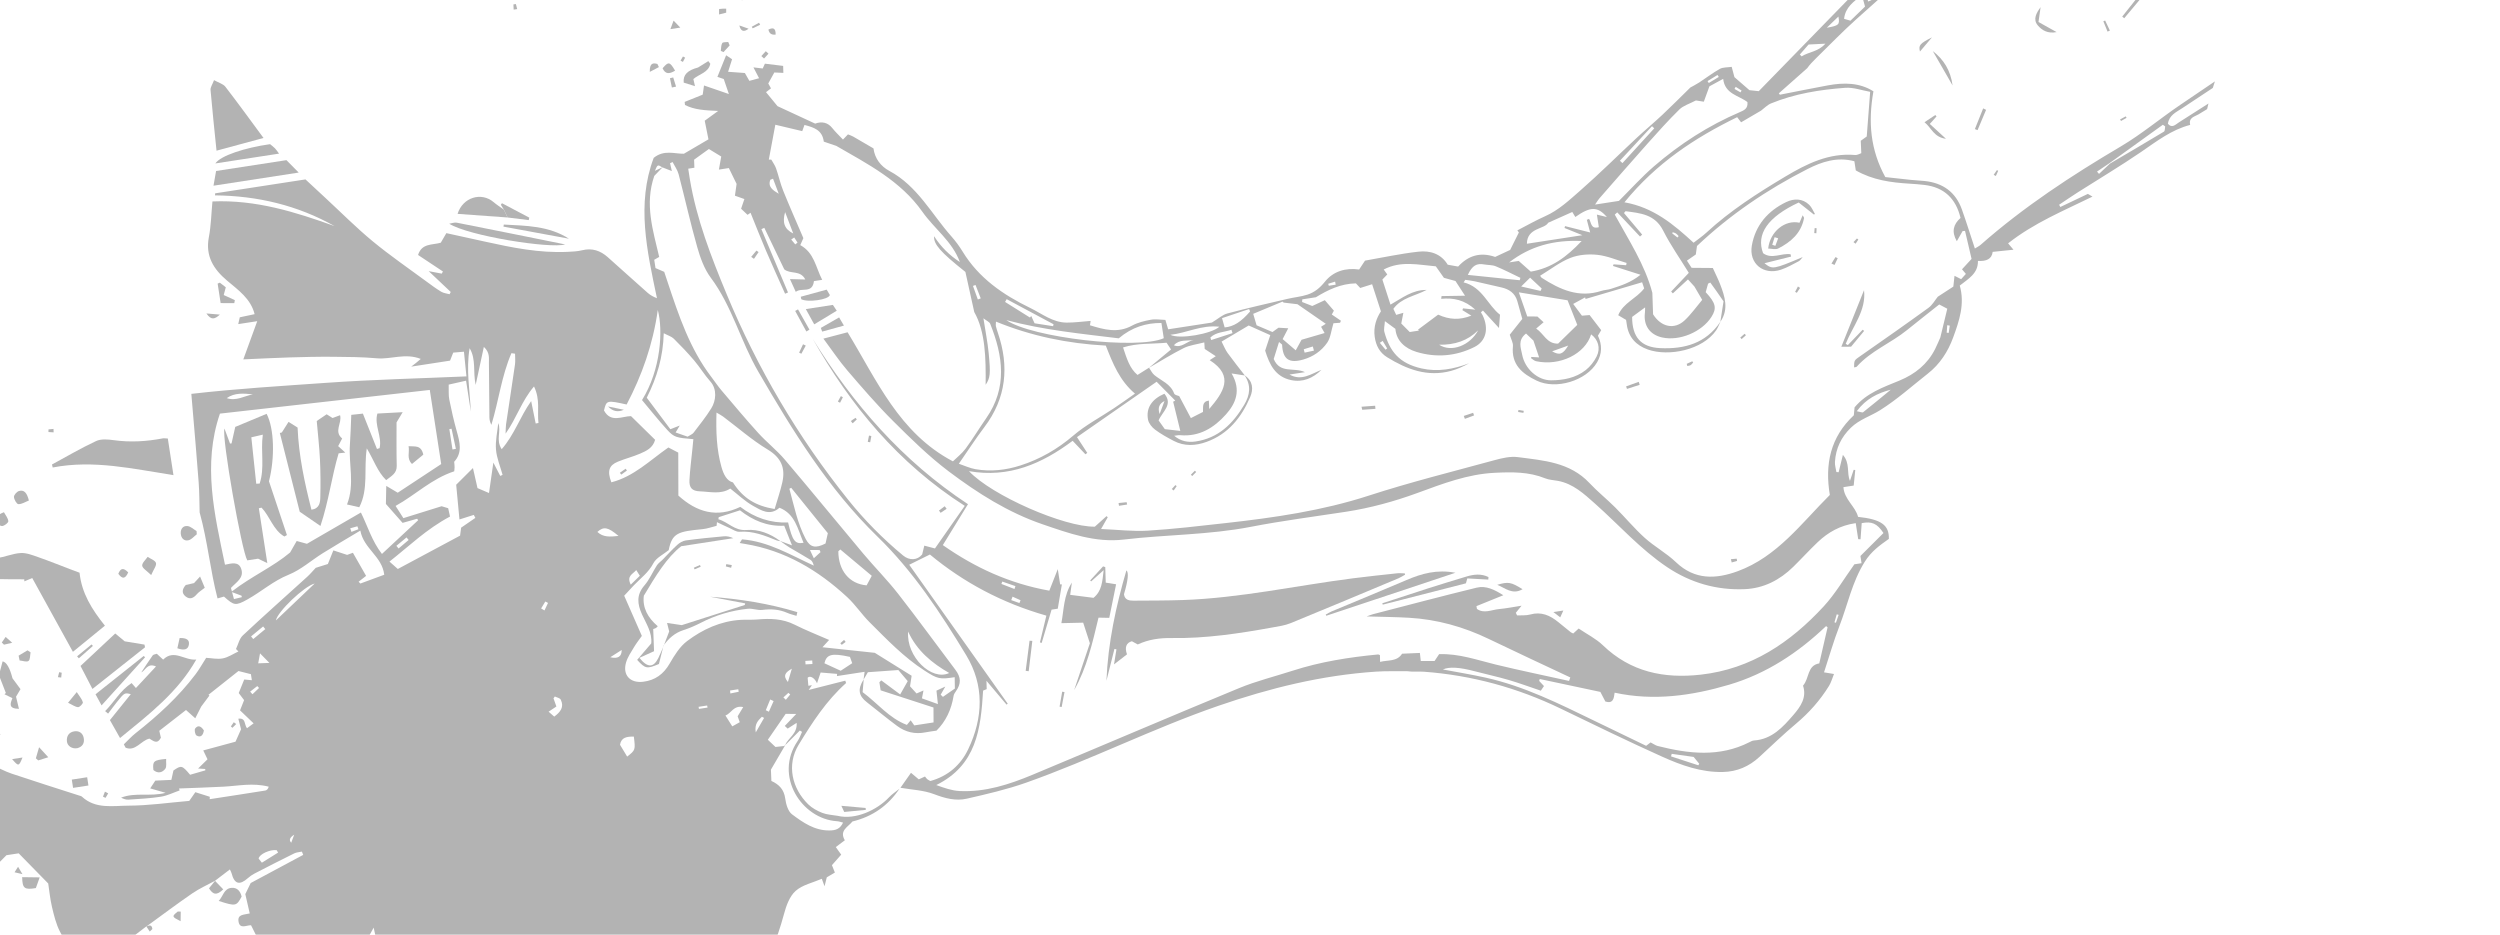 <?xml version="1.0" encoding="UTF-8"?>
<svg id="Layer_2" data-name="Layer 2" xmlns="http://www.w3.org/2000/svg" xmlns:xlink="http://www.w3.org/1999/xlink" viewBox="0 0 5067.49 1894.84">
  <defs>
    <style>
      .cls-1 {
        opacity: .3;
      }

      .cls-2 {
        fill: none;
      }

      .cls-3 {
        clip-path: url(#clippath);
      }
    </style>
    <clipPath id="clippath">
      <rect class="cls-2" width="5067.49" height="1894.84"/>
    </clipPath>
  </defs>
  <g id="Layer_1-2" data-name="Layer 1">
    <g class="cls-1">
      <g class="cls-3">
        <g>
          <path d="M4476.5,209.85c-19.95,12.81-39.9,25.63-59.96,38.25-6.6,4.15-13.77,12.76-22.21,2.78,2.45-17.52,17.07-23.59,29.04-31.59,20.58-13.77,41.27-27.39,61.96-41,1.37-4.46,2.8-8.89,4.27-13.32-23.51,15.9-46.98,31.85-70.48,47.77-40.46,27.4-78.18,59.23-120.13,84.01-100.04,59.09-196.76,122.46-284.14,199.41-3.29,2.89-7.43,4.81-11.79,7.57-9.06-27.38-17.16-53.57-26.39-79.35-12.59-35.15-38.58-53.59-75.3-57.47-9.32-.98-18.71-1.34-28.04-2.29-17.17-1.76-34.32-3.75-51.85-5.69-30.09-54.92-35.16-111.4-24.05-173.85-28-17.71-59.75-18.05-92.37-12.02-32.47,6-64.83,12.58-97.24,18.91-.72-.92-1.44-1.84-2.17-2.77,19.18-16.99,38.37-33.98,57.55-50.97,4.98-7.12,11.51-13.88,18.23-20.45,26.72-26.09,52.66-53.05,80.41-77.99,78.24-70.34,156.92-140.2,236.08-209.5,30.16-26.41,62.18-50.7,93.19-76.15,34.09-27.97,66.29-58.64,102.39-83.7,56.63-39.3,115.87-74.86,173.93-112.11,2.28-1.47,3.87-4.01,5.78-6.06-.66-.81-1.32-1.63-1.98-2.44-25.37,15.08-50.75,30.16-78.78,46.83,7.94-21.48,30.86-38.58,46.66-39.81,8.41-8.97,14.16-17.43,21.95-23.06,73.37-53.02,146.79-105.95,220.23-158.87-1.92-2.27-3.8-4.55-5.66-6.85-44.15,31.58-88.26,63.13-132.35,94.66-1.38-1.07-2.77-2.13-4.15-3.2,13.06-26.11,26.12-52.22,39.17-78.34-1.33-.72-2.66-1.43-3.99-2.15-3.81,5.94-8.07,11.63-11.34,17.85-9.35,17.8-19.73,35.24-27.1,53.86-14.45,36.5-47.79,51.64-78.53,76.15.95-9.29,1.44-14.01,1.92-18.73-8.97,8.92-13.22,20.24-20.4,29.22-7.59,9.47-17.97,16.7-28.53,26.17-1.54-7.55-2.31-11.33-3.07-15.11-17.26,36.48-48.37,56.42-80.68,79,.53-5.15,1.02-7.1.82-8.99-.14-1.32-1.2-2.55-2.96-5.98-19.14,32.79-42.39,58.62-76.64,76.16,2.97-7.84,5.13-13.54,7.29-19.23-1.34-.71-2.69-1.42-4.03-2.13-7.15,11.43-14.3,22.87-23.49,37.58-3.14,1.96-9.7,6.05-16.66,10.38-1.48-4.62-2.31-7.23-3.45-10.8-27.03,35.1-60.87,62.89-82.69,66.73,4.44-10.11,8.28-18.87,13.03-29.7-21.06,9.46-18.54,29.3-24.41,44.94-2.82,2.48-5.72,5.25-8.83,7.74-77.44,61.98-154.85,123.99-232.47,185.75-6,4.78-13.46,7.71-16.59,9.46-65.13,66.82-127.66,130.97-190.53,195.47-7.96-.86-15.75-1.71-18.88-2.05-12.17-10.57-20.91-18.15-30.4-26.39-1.52-5.69-3.35-12.56-5.57-20.89-8.95,1.38-17.67.6-24.01,4.13-14.55,8.1-27.82,18.46-41.84,27.55-6.91,4.48-14.33,8.16-17.92,10.18-20.68,20.25-38.49,38.26-56.95,55.58-17.07,16.02-35.12,31-52.26,46.95-38.22,35.58-75.23,72.51-114.52,106.85-21.86,19.11-43.35,39.4-70.75,51.58-19.19,8.53-37.5,19.04-56.2,28.66,1.02,1.39,2.05,2.77,3.07,4.16-5.87,11.78-11.73,23.55-17.67,35.47-10.7,4.99-20.96,9.78-30.42,14.2-30.32-10.56-54.81-2.53-75.04,19.52-7.45-1.33-13.95-2.48-21.09-3.76-13.54-22.44-35.96-29.03-59.21-26.44-37,4.12-73.57,12.12-108.44,18.16-5.12,7.73-8.36,12.63-11.95,18.04-27.43-3.95-52.57,3.67-69.3,24.64-10.19,12.77-21.09,21.56-35.39,26.23-13.05,4.26-27.07,5.44-40.52,8.6-40.71,9.56-81.5,18.82-121.89,29.59-9.93,2.65-18.43,10.64-31.37,18.46-26.08,4.02-57.27,8.83-88.63,13.66-2.02-6.86-3.45-11.74-5.6-19.04-9.94-.25-20-2.12-29.37-.37-13.08,2.45-26.73,5.64-38.24,11.96-29,15.93-56.69,8.03-85.29-.71.62-3.94,1.15-7.37,1.39-8.86-16.69,1.26-32.77,3.58-48.82,3.45-28.15-.23-49.82-18.12-73.67-29.69-55.05-26.69-104.24-60.57-136.99-114.26-6.6-10.83-14.27-21.2-22.68-30.69-40.46-45.64-68.96-102.4-125.9-132.88-17.25-9.24-29.49-25.06-32.14-45.6-14.31-8.37-27.55-16.24-40.92-23.86-3.43-1.95-7.3-3.12-10.78-4.57-2.93,3.05-5.45,5.67-10.12,10.52-8.02-8.54-15.55-15.57-21.88-23.56-8.31-10.49-20.42-14.06-34.47-8.76-24.39-11.31-48.79-22.62-76.39-35.42-5.9-7.21-14.57-17.78-23.23-28.35,3.43-2.63,6.82-5.23,10.05-7.71-2.56-4.61-4.4-7.94-5.5-9.92,4.58-8.32,8.36-15.19,12.26-22.28,5.44.24,11.12.5,18.32.82-.16-5.38-.29-9.52-.43-14.14-12.45-1.53-23.58-2.89-36.97-4.52-1.38,3.02-3,6.55-4.47,9.76-4.93-.59-9.07-1.09-18.8-2.26,5.25,10.08,8.32,15.97,11.45,21.99-5.57,1.51-12.43,3.37-19.7,5.34-3.05-5.34-5.65-9.88-9.1-15.91-9.8-.71-20.13-1.47-34-2.48,2.55-8.05,4.84-15.3,8.06-25.44-2.62-1.75-6.7-4.47-12.06-8.04-6.7,16.58-12.16,30.11-17.67,43.75,6.55,2.24,10.69,3.65,12.87,4.4,3.99,11.7,7.23,21.22,10.37,30.43-16.14-5.56-32.36-11.15-50.37-17.35-1.34,9.28-2.15,14.86-2.69,18.61-12.92,5.19-24.74,9.94-36.55,14.68.21,2.08.42,4.15.63,6.23,19.24,9.92,40.65,10.93,67.28,12.09-10.11,7.35-16.94,12.31-27.26,19.81,1.92,9.56,4.22,21,7.59,37.77-13.62,7.98-31.18,18.27-49.78,29.17-19.03.33-40.28-8.68-61.22,8.38-35.25,93.81-13.65,188.27,6.6,284.47-7.03-2.65-13.42-6.12-18.74-10.82-27.12-23.94-53.89-48.26-80.91-72.3-14.89-13.25-31.65-19.1-51.9-14.09-9.66,2.39-19.91,2.8-29.93,3.26-56.82,2.65-111.97-8.52-166.97-20.71-26.04-5.77-52.1-11.45-78.44-17.23-4.4,7.57-8.01,13.77-11.27,19.38-17.04,5.08-38.41.57-46.09,24.87,17.76,11.78,34.09,22.61,50.42,33.45-.8,1.46-1.59,2.92-2.38,4.38-7.22-1.38-14.45-2.76-26.52-5.07,17.32,16.35,31.03,29.3,44.73,42.24-.81,1.52-1.62,3.04-2.43,4.57-5.63-1.59-11.9-2.1-16.75-5-10.32-6.19-20.05-13.41-29.75-20.58-36.59-27.03-74.23-52.8-109.25-81.73-33.52-27.68-64.29-58.7-96.25-88.27-13.67-12.65-27.3-25.35-40.02-37.16-62.57,9.64-122.82,18.93-183.07,28.21-.11,1.38-.23,2.75-.35,4.13,86.05.86,167.2,20.09,242.31,62.27-79.37-28.51-159.3-53.74-247.48-49.94-2.36,24.95-2.78,49.14-7.28,72.55-7.33,38.17,9.64,64.8,36.68,87.69,22.94,19.42,48.2,36.77,56.1,68.22-9.27,1.97-19.01,4.03-30.09,6.38-.79,3.52-1.71,7.59-3.1,13.78,13.09-2.02,24.13-3.72,38.51-5.94-9.87,27.06-18.59,50.96-28.24,77.45,33.75-1.47,63.06-3.06,92.39-3.94,29.46-.88,58.94-1.61,88.4-1.36,30.13.25,60.37.46,90.34,3.12,28.25,2.51,56.96-11.21,88.58,1.24-5.4,4.55-7.71,6.54-10.07,8.46-1.9,1.54-3.88,2.99-9.31,7.16,29.02-4.47,53.48-8.24,78.71-12.13,2.12-5.33,4.25-10.71,6.45-16.26,7.22-.62,13.51-1.16,21.72-1.87,1.71,16.93,3.28,32.5,5.06,50.06-96.27,4.22-189.45,6.37-282.31,12.93-91.95,6.49-184.1,12.01-275.32,22.49.99,11.69,1.66,19.56,2.32,27.43,4.24,50.71,8.81,101.39,12.55,152.13,1.59,21.6,1.44,43.33,1.95,60.62,16.37,59.17,21.38,117.27,36.3,174.47,4.85-1.4,8.95-2.58,13.05-3.75,20.29,18.22,23.37,19.25,47.46,5.83,28.3-15.76,52.49-37.59,83.51-50.07,24.95-10.04,46.15-29.23,69.4-43.75,23.65-14.77,47.77-28.8,76.01-45.75,6.95,37.08,44.03,51.91,48.48,89.48-16.84,6.21-32.63,12.02-48.41,17.84-1.2-1.23-2.39-2.45-3.59-3.68,5.25-4.09,10.49-8.17,15.2-11.84-9.9-17.34-18.12-31.75-26.73-46.85-5.33,1.96-9.59,3.52-11.71,4.3-9.92-3.24-18.16-5.93-27.93-9.12-4.34,10.79-7.45,18.5-11.11,27.61-8.1,2.54-16.87,5.3-24.57,7.72-6.26,6.63-11.37,12.78-17.22,18.1-43.59,39.62-87.68,78.69-130.66,118.96-7.02,6.57-9.31,18.19-13.79,27.47,1.64,1.67,3.27,3.34,4.91,5.01-10.54,4.89-20.66,11.93-31.73,14.05-11.15,2.14-23.23-.61-33.62-1.15-8.34,13.02-14.18,23.61-21.4,33.16-34.6,45.8-76.59,84.12-121.52,119.48-8.62,6.78-16.02,15.11-23.99,22.73,1.2,2.27,2.39,4.54,3.59,6.81,19.95,8.2,31.18-14.59,48.23-18.42,7.37,3.88,15.38,12.95,23.32-1.76-.94-4.05-2.07-8.95-3.27-14.09,18.39-14.3,36.28-28.21,54.17-42.13,5.48,4.9,10.63,9.49,18.77,16.76,5.24-10.34,9.16-18.08,12.04-23.77,6.34-8.49,11.49-15.38,16.63-22.28-.62-.53-1.24-1.06-1.86-1.6,20.45-16.21,40.9-32.43,60.73-48.16,8.79,2.23,16.33,4.14,25.26,6.4.56,3.61,1.2,7.75,1.89,12.24-6.08-.55-10.93-.99-15.48-1.41-3.99,9.85-7.44,18.35-11.11,27.4,3.72,4.92,7.21,9.52,10.87,14.37-3.19,8.06-6.33,16-8.22,20.77,9.39,8.98,17.81,17.04,27.51,26.32-6.12,4.51-9.52,7.01-13.4,9.87-5.95-6.97-1.73-21.46-17.61-19.27,2.02,7.79,3.81,14.72,5.54,21.4-3.35,7.5-6.57,14.73-11.23,25.16-20.48,5.55-42.44,11.5-65.38,17.72,3.27,6.84,5.48,11.45,8.61,17.99-6.52,6.4-12.84,12.6-19.05,18.69,4.7.3,9.57.61,14.43.92.07.93.14,1.86.21,2.8-10.6,3.06-21.2,6.13-30.88,8.92-16.26-19.32-17.76-19.66-33.78-8.62-1.17,5.31-2.44,11.08-4.19,19.01-10.47.48-20.85.95-32.54,1.48-2.74,4.17-5.91,9.01-10.33,15.76,11.65,3.35,21.44,6.16,31.23,8.98-30.3,8.19-61.07-1.51-90.25,9.77,4.91,2.59,9.93,4.4,14.81,4.07,22.03-1.52,44.2-2.52,65.96-5.97,12.96-2.06,25.25-8.31,37.85-12.68-.38-1.33-.75-2.66-1.13-3.99,30.08-1.19,60.17-2.09,90.22-3.67,29.72-1.56,59.38-8.28,91.51.01-1.08,4.5-3.78,7.32-6.85,7.82-37.55,6.05-75.16,11.75-112.76,17.54.06-1.63.12-3.26.19-4.89-9.95-3.15-19.9-6.31-29.27-9.28-5.68,8.12-9.06,12.96-12.33,17.64-41.32,3.52-81.95,9.51-122.6,9.63-32.14.1-67.21,7.53-95.03-18.25-1.37-1.27-3.65-1.63-5.56-2.24-45.59-14.72-91.32-29.05-136.72-44.34-13.96-4.7-27.06-12-40.55-18.1.54-1.37,1.09-2.74,1.63-4.11-27.15,3.38-51.64-1.46-69.33-21.77-70.92,32.1-140.54,63.61-210.16,95.12-6.71.63-11.15,6.43-17.01,8.93-31.41,13.39-62.95,26.55-94.97,38.37-7.59,2.81-17.2.15-26.84,0,.34-7.31-.83-12.15.83-13.5,29.31-23.85,58.96-47.27,88.73-70.94-31.2,13.47-62.69,27.06-94.35,40.73,2.73,5.88,4.57,9.83,6.66,14.32-5.4,4.07-10.04,7.57-15.97,12.04.92,35.59,2.41,71.69,2.45,107.8.01,10.76-1.33,23.18-6.7,32-22.24,36.54-44.61,73.22-70.02,107.56-35.83,48.42-74.48,94.75-111.7,142.14-4.53,5.77-7.72,12.59-12.31,20.2,19.07,6.49,28.71-4.74,38.4-12.67,82.92-67.84,174.61-121.77,269.04-171.08,5.99,2.36,11.68,4.59,18.93,7.44,1.49-8.48,2.56-14.65,3.52-20.1,62.13-33.69,242.95-112.73,296.48-120.09,5.42,2.12,10.83,4.25,17.07,6.7,5.46-5.53,10.49-10.64,15.49-15.7,9.37-1.44,18.52-2.85,24.82-3.82,20.58,21.02,39.51,40.35,59.87,61.15,2.24,14.55,3.78,31.34,7.62,47.59,4,16.88,8.17,34.28,15.97,49.57,10.82,21.23,23.29,42.19,38.39,60.51,14.02,17,33.29,16.88,48.15,3.89,14.61-12.77,28.35-26.55,43.19-39.04,14.74-12.4,30.37-23.75,45.6-35.55l-.43.58c31.09-22.58,61.8-45.72,93.46-67.48,14.52-9.98,30.92-17.22,46.47-25.7l-.36.17c9.76-7.45,19.52-14.9,30.18-23.04,1.94,4.37,2.95,6.01,3.41,7.79,5.74,22.1,16.12,25.02,33.36,9.62,3.92-3.5,8.39-6.6,13.05-9.01,26.75-13.82,53.55-27.55,80.54-40.87,4.66-2.3,10.35-2.49,15.57-3.66.9,2.21,1.79,4.43,2.69,6.64-35.45,19-70.91,38.01-106.45,57.06-3.98,8.18-8.01,16.46-10.95,22.49,3.33,14.48,6.12,26.63,9,39.15-11.02,2.89-24.87,1.23-22.8,15.93,2.38,16.83,16.12,7.77,25.45,8,9.35,18.68,18.46,36.88,28.07,56.08,11.29,5.58,23.76,11.73,38.18,18.86,8.68,16.14,14.33,37.25,33.53,52.58,27.05-31.35,52.57-60.93,76.43-88.6,13.85.57,24.93,1.03,33.28,1.38,7.92-5.24,13.61-9.01,20.3-13.43,3.43,10.97,5.75,18.4,8.06,25.81,6.01.82,10.73,1.47,19,2.6-5.77,11.83-10.36,21.24-15.33,31.43,4.99,2.92,9.88,5.79,14.21,8.34,1.11,7.19,2.02,13.13,2.97,19.29-4.16,4.12-8.24,8.17-12.58,12.46,1.4,5.05,2.61,9.43,3.88,14.01,5.68,2.85,10.97,5.51,16.36,8.22,5.69,16.35,11.34,32.62,16.92,48.66-4.9,5.5-8.79,9.86-10.55,11.84-7.1,1.1-11.2,1.73-15.29,2.36-.1,1.79-.2,3.59-.31,5.38,5.33.59,10.66,1.18,18.5,2.06,3.59,5.24,8.84,12.89,13.65,19.92,6.58,3.08,12.36,5.79,18.44,8.64-6.56,8.06-12.31,15.11-20.57,25.25,9.34.62,14.17,2.15,18.08.89,4.69-1.52,8.6-5.44,12.91-8.36,4.47,3.44,8.51,6.55,12,9.25q51.57-20.03,64.01-13.87c-17.6,7.05-33.52,13.42-49.58,19.85-9.02,19.51-5.03,25.81,17.54,26.03,8.5-9.82,15.1-24.89,29.55-18.12,8.59-4.31,14.08-7.76,20.03-9.94,69.72-25.57,139.5-51.02,209.31-76.35,24.77-8.99,45.99-23.08,63.13-44.08-24.87,7.74-49.74,15.49-74.61,23.24-.49-1.69-.97-3.38-1.46-5.07,25-25.01,56.89-29.25,89.14-27.65,16.49-12.16,31.76-23.42,47.04-34.68-.96-1.48-1.92-2.96-2.88-4.44-8.74,3.01-17.39,6.32-26.24,8.95-8.07,2.4-16.37,4.08-24.56,6.08-.42-1.38-.83-2.77-1.25-4.15,8.49-6.91,16.98-13.82,26.91-21.9,5.89-1.81,13.55-4.17,20.94-6.45,6.56,1.91,12.78,3.73,19.08,5.57,5.05-4.66,9.36-8.63,13.67-12.6.52.92,1.04,1.84,1.56,2.76,17.08-7.35,34.17-14.7,53.09-22.84-1.57,12.35-2.76,21.68-3.94,31.01,2.18.77,4.36,1.54,6.54,2.31,3.53-6.3,7.06-12.6,9.99-17.83,9.34.85,19.11,1.73,30.18,2.74.33,6.59.73,14.37,1.15,22.87,11.79,6.24,16.18,15.9,14.81,29.5-3.13,31.09-5.79,62.25-7.37,93.45-.71,14.05,1.6,28.25,2.61,43.38,14.55-2.24,25.71-3.96,32.66-5.03,17.09-13.14,31.2-24,46.27-35.58-3.04-14.05,22.81-22.6,5.41-40.49,8.36-2.22,14.69-3.91,21.79-5.79,11.18-20.04,22.23-40.69,34.06-60.88,27.18-46.38,47.59-95.37,61.5-147.41,4.5-16.84,11.36-36.1,23.59-47.01,13.93-12.43,35.08-16.75,53.14-24.62,1.66,4.57,2.88,7.95,5.51,15.18,2.19-8.73,3.4-13.52,4.56-18.14,5.67-3.35,10.78-6.36,16.41-9.68-1.99-4.97-3.81-9.54-5.98-14.95,6.42-7.3,12.52-14.23,18.78-21.35-3.25-4.55-6.53-9.16-10.95-15.35,6.4-4.81,11.87-8.92,18.32-13.77-11.83-19.79,6.65-27.01,15.44-38.1,40.94-9.97,72.37-32.15,95.32-66.41-7.14,5.8-15.03,10.9-21.28,17.54-23.8,25.31-67.83,46.36-104.24,37.37-10.33-1.83-21.25-2.15-30.82-5.89-10.3-4.04-20.84-9.76-28.67-17.42-32.78-32.08-44.22-79.94-19.34-120.75,27.51-45.11,56.13-89.41,96.13-125.05-.55-1.61-1.09-3.22-1.64-4.83-23.46,5.95-46.91,11.91-74.13,18.81,3.71-5.49,5.1-7.54,6.49-9.6-1.96.3-3.91.6-7.2,1.11-.49-5.47-.94-10.53-1.45-16.25,4.71-5,13.95-.07,19,11.14,2.05-6.06,4.1-12.13,7.34-21.74,10.53.87,21.94,1.82,33.35,2.77-.1,1.48-.19,2.96-.29,4.44,18.16-2.8,36.31-5.59,56.02-8.63-.64,4.89-1.35,10.3-2.06,15.7-12.3,19.45-10.25,32.81,6.61,45.92,20.54,15.97,40.52,32.7,61.44,48.15,16.81,12.42,36.04,17.14,57.01,13.01,7.08-1.4,14.26-2.25,22.75-3.55,18.87-18.63,30.28-42.83,34.7-70.61.49-3.04,2.44-6.05,4.3-8.65,11.45-15.99,10.89-28.76-.86-44.3-38.71-51.25-76.4-103.28-115.95-153.88-22.02-28.18-47.42-53.71-70.45-81.14-53.28-63.46-105.61-127.73-159.28-190.86-16.34-19.22-36.62-35.03-53.61-53.74-25.58-28.17-49.99-57.41-74.61-86.43-7.26-8.55-13.49-17.96-20.32-26.89-43.94-57.46-66.37-124.83-88.74-192.24-2.31-6.95-4.63-13.9-7.07-21.21-5.75-2.49-11.14-4.82-17.67-7.64-.78-5.08-1.67-10.8-2.59-16.81,3.39-1.94,6.63-3.8,10.07-5.77-12.58-53.91-29.8-106.92-9.96-164.26,4.34-4.51,10.45-10.86,16.6-17.25.04.03.08.05.13.08,5.87,2.28,11.74,4.56,18.88,7.34-1.32-5.8-2.47-10.85-3.63-15.91,1.71-.78,3.43-1.55,5.14-2.33,4.17,8.23,9.96,16.03,12.25,24.75,12.85,49.09,23.77,98.71,37.66,147.5,6.16,21.66,14.23,44.39,27.48,62.13,43.33,58.03,60.47,128.72,96.27,190.37,69.47,119.63,141.84,237.4,241.59,334.37,73.05,71.02,127.83,154.62,179.83,240.37,37.08,61.15,34.54,126.84,4.22,190.55-15.23,31.99-40.72,54.6-76.89,64.6-1.92-1.12-4.25-2.19-6.22-3.74-1.51-1.19-2.56-2.98-4.58-5.42-3.84,1.77-7.76,3.56-12.61,5.79-4.38-3.69-8.8-7.42-15.78-13.31-7.18,10.21-14.26,20.28-21.34,30.36,22.85,4.03,46.94,4.82,68.22,12.97,22.17,8.5,43.93,14.26,66.42,9.1,40.36-9.26,81.02-18.6,119.98-32.37,131.81-46.61,256.86-109.89,389.36-155.67,104.63-36.15,209.99-62.11,320.09-69.46,20.95-1.4,42.05-.61,63.08-.84,11.26,1.61,22.59.19,33.75,1.01,97.35,7.19,189.83,32.49,277.75,74.97,68.19,32.95,136.27,66.19,205.33,97.24,38.79,17.44,79.03,31.99,123,31.05,28.94-.62,53.17-11.21,74.18-30.56,24.48-22.56,48.44-45.74,73.92-67.11,26.51-22.24,49.04-47.58,67.13-76.88,4.25-6.88,6.37-15.06,10.06-24.07-8.69-1.45-13.99-2.33-20.2-3.36,10.64-32.37,19.38-63.37,30.99-93.25,16.95-43.6,25.82-89.83,51.54-130.87,13.29-21.2,30.29-33.23,48.87-46.38.74-27.88-15.12-39.57-62.41-44.66-5.38-21.34-28.12-35.32-29.68-60.23,7.79-1.2,13.42-2.07,20.83-3.21,1.08-10.72,2.13-21.12,3.17-31.52-1.07-.13-2.14-.26-3.21-.39-2.52,7.47-5.04,14.93-7.56,22.39-7.15-16.83.87-35.16-14.31-52.68-3.37,13.75-6,24.46-8.63,35.17-1.51-.13-3.02-.25-4.53-.38-1.06-6.85-3.37-13.78-2.95-20.54,1.68-27.17,12.49-50.07,32.27-69.3,17.16-16.68,39.77-23.35,59.04-35.41,34.34-21.48,64.86-49.07,96.91-74.21,24.46-19.18,40.77-44.33,51.34-73.12,12.45-33.91,24.06-68.15,13.48-105.39,17.45-13.89,37.37-24.47,36.82-49.97,16.87,1.01,28-3.52,29.9-18.37,14.28-1.48,27.05-2.79,42.13-4.35-4.44-5.26-7.13-8.46-10.88-12.91,52.42-41.44,112.65-66.07,171.02-94.74-3.94-2.33-8.37-4.96-9.33-5.53-20.15,9.59-37.98,18.07-55.79,26.55-.84-1.51-1.68-3.01-2.52-4.52,12.67-8.44,25.21-17.1,38.05-25.28,42.78-27.25,86.44-53.2,128.27-81.83,31.54-21.58,61.62-45.04,99.35-54.74-3.6-15.19,9.52-16.9,16.88-21.38,5.8-3.53,11.61-7.04,17.42-10.58.88-3.81,1.8-7.61,2.75-11.4ZM4281.27-404.26c1.15,1.62,2.29,3.24,3.44,4.86-7.42,4.98-14.83,9.95-22.25,14.93-.89-1.24-1.78-2.48-2.68-3.72,7.16-5.36,14.33-10.71,21.49-16.07ZM4048.23-228.53c1.02,1.27,2.04,2.54,3.06,3.81-7.29,6.13-14.59,12.27-21.88,18.4-1.23-1.53-2.46-3.06-3.68-4.6,7.5-5.87,15.01-11.74,22.51-17.61ZM3802.16-34.41c11.52-10.2,23.43-19.99,35.5-29.54,55.14-43.65,110.37-87.17,165.64-130.66,3.44-2.7,7.41-4.73,11.13-7.06,1.17,1.05,2.35,2.09,3.52,3.14-3.36,3.92-6.24,8.42-10.15,11.68-30.82,25.62-61.97,50.84-92.7,76.56-6.58,5.5-11.59,12.84-17.91,18.7-3.78,3.5-8.89,8.37-13.09,8.08-11.39-.79-13.13,5.99-18.04,13.96-7.55,12.26-19.52,21.78-29.62,32.47-1.15-.95-2.31-1.9-3.46-2.85,1.47-4.15,2.94-8.31,4.41-12.46-17.53,17.58-22.26,46.35-51.09,55.52-1.76-15.57,4.71-27.64,15.87-37.53ZM3774.04-9.73c2.39,8.64,4.26,15.41,6.38,23.09-9.56,9.25-19.13,18.52-29.51,28.56-4.23-1.23-8.37-2.43-12.98-3.77,2.68-23.6,19.31-34.69,36.1-47.88ZM3726.43,33.57c3.12,16.44,1.29,18.27-23.5,22.66,9.18-8.86,15.92-15.35,23.5-22.66ZM3665.96,90.24c10.69-.54,20.33-1.02,34.08-1.71-14.4,16.44-33.82,16.49-48.18,25.77-1.18-1.28-2.36-2.57-3.55-3.85,6.03-6.91,12.06-13.82,17.65-20.21ZM513.33,1295.38c-1.47-1.8-2.94-3.6-4.42-5.39,8.15-6.73,16.31-13.45,24.46-20.17,1.46,1.78,2.92,3.57,4.39,5.36-8.14,6.73-16.29,13.47-24.43,20.21ZM511.77,1407.25l-4.73-5.31c4.82-3.76,9.65-7.51,14.47-11.26,1.19,1.29,2.38,2.57,3.57,3.85-4.44,4.24-8.88,8.48-13.32,12.72ZM523.39,1344.55c1.16-6.38,2.01-11.07,3.67-20.21,7.27,7.39,11.75,11.96,19.06,19.39-9.85.36-15.31.56-22.73.83ZM559.22,1257.64c3.38-17.87,56.99-69.16,78.67-74.89-25.2,23.99-50.41,47.98-78.67,74.89ZM530.81,1748.69c-3.16-3.99-5.11-6.45-6.59-8.32,1.45-9.18,23.13-18.76,36.52-17.12,1,1.64,2.01,3.28,3.01,4.92-10.72,6.68-21.44,13.36-32.94,20.52ZM590.34,1708.18q-7.62-7.79,6-16.26c-2.83,7.66-4.31,11.69-6,16.26ZM512.5,799.36c-17.51,3.31-33.83,14.22-52.89,7.64,16.25-11.38,34.56-9.54,52.89-7.64ZM474.24,1214.35c-1.44-5.32-2.67-9.86-3.82-14.07,9.22,3.45,14.19,5.31,19.1,7.15.23,1.01.46,2.02.69,3.03-4.83,1.17-9.65,2.35-15.98,3.89ZM712.38,1078.18l-2.44-7.33c4.82-1.36,9.65-2.72,14.47-4.07.71,1.98,1.41,3.96,2.12,5.94-4.72,1.82-9.43,3.64-14.15,5.46ZM774.21,1122.85c-20.25-25.87-29.21-56.87-42.66-83.98-37.55,21.77-73.15,42.4-109.39,63.4-5.5-1.5-11.15-3.05-20.76-5.68-4.29,7.49-8.8,15.38-13.31,23.26-34.82,29.32-78.07,48.13-118.05,79-.66-2.44-1.3-4.81-1.93-7.1,10.89-11.78,27.17-20.41,20.77-38.87-5.23-15.09-19-11.06-32.82-8.22-21.17-102.09-45.79-202.33-10.26-306.27,142.89-16.12,283.84-32.02,425.37-47.99,7.38,47.91,15.16,98.42,23.15,150.25-30.34,20-59.12,38.97-88.09,58.06-7.98-4.73-14.56-8.63-23.29-13.81-.27,14.04-.5,25.89-.71,36.6,11.2,12.7,22.42,25.43,33.81,38.36,10.68-3.03,20.1-5.7,29.52-8.37.68.99,1.36,1.99,2.04,2.98-23.96,22.32-47.92,44.64-73.4,68.37ZM828.31,1094.53l-20.4,17.25c-1.49-1.8-2.97-3.59-4.45-5.39,6.86-5.68,13.72-11.36,20.58-17.04,1.43,1.73,2.85,3.45,4.28,5.18ZM746.59,1899.95c3.61-6.55,6.12-11.1,10.83-19.64,2.05,9.51,3.09,14.32,4.59,21.25-5.29-.55-8.77-.91-15.41-1.6ZM1085.84,858.48c-2.8-13.87-5.59-27.74-9.18-45.49-22.92,32.45-33.99,68.15-59.74,97.5-12.62-19.25-.31-36.3-6.96-52.89-1.77,17.89-6.05,35.98-4.6,53.6,1.43,17.37,8.68,34.26,13.37,51.36-1.57.71-3.15,1.43-4.72,2.14-4.03-7.78-8.06-15.55-14.01-27.04-3.14,22.04-5.83,40.87-8.8,61.7-9.41-4.03-15.33-6.57-23.33-10-2.84-12.51-5.9-26.05-9.21-40.64-12.13,12.08-23.6,23.5-33.98,33.84,2.28,24.19,4.42,47.02,6.62,70.36,11.23-3.55,20.15-6.37,29.07-9.19,1.05,2.01,2.11,4.03,3.16,6.04-9.17,6.3-18.35,12.6-28.83,19.81-.68,5.17-1.54,11.67-2.14,16.16-43.1,23.08-84.65,45.34-126.2,67.59-5.46-4.84-10.77-9.54-16.93-14.99,39.37-30.87,75.49-66.36,122.76-91.29-.8-3.62-2.2-9.88-3.75-16.89-6.11-1.85-11.66-3.53-13.32-4.03-27.68,8.62-51.78,16.13-77.48,24.14-5.16-8.07-9.6-15.02-15.82-24.76,40.59-22.42,72.76-54.99,118.83-70.15.05-.47.68-4.29.77-8.13.08-3.31-.46-6.64-.82-11.17,17.19-18.71,11.36-40,5.25-61.83-5.95-21.25-10.87-42.82-15.19-64.47-1.78-8.92-.82-18.38-1.18-30.14,11.82-2.68,22.42-5.08,35.23-7.98,3.45,22.37,6.56,42.6,9.68,62.84-2.01-42.93-9.92-85.45-2.51-128.68,13.6,22.57,6.48,48.24,12.3,74.39,5.64-26.23,10.77-50.09,16.57-77.04,12.4,11.49,10.14,22.52,10.28,32.6.5,36.84.55,73.69.99,110.53.06,4.94,1.42,9.86,3.98,14.93,14.77-48.32,20.6-99.03,40.64-145.31,2.45.36,4.91.72,7.36,1.08,0,7.3.87,14.72-.16,21.88-5.81,40.46-12.12,80.85-18.1,121.29-.73,4.91-.53,9.97-.95,18.9,22.44-31.66,32.45-66.3,57.63-95.67,13.14,27.14,6.11,51,9.05,73.99-1.87.37-3.74.74-5.62,1.1ZM910.82,869.85c1.49-.27,2.99-.55,4.48-.83,2.92,13.6,5.84,27.2,8.76,40.79-2.29.43-4.59.86-6.88,1.29-2.12-13.75-4.24-27.5-6.36-41.25ZM1121.92,1415.55c.92-1.25,1.85-2.51,2.77-3.76,4.1,2.07,10.3,3.09,11.93,6.38,7.4,14.99-.62,25.14-13.2,34.42-3.54-3.11-6.87-6.02-11.42-10.01,5.72-3.81,10.44-6.95,15.81-10.53-2.13-5.97-4.01-11.23-5.89-16.49ZM1105.37,1219.25c1.82.97,3.64,1.93,5.46,2.9-2.39,5.07-4.78,10.14-7.18,15.21-2.27-1.34-4.55-2.67-6.82-4,2.85-4.7,5.69-9.41,8.54-14.11ZM928.68,2119.23c16.92-8.84,32.66-22.09,54.08-15.79-16.87,8.93-33.46,18.62-54.08,15.79ZM923.26,2102.02c.28-16.44,12.89-24.03,53.95-33.31,2.46,3.19,5.18,6.7,9.61,12.42-22.18,7.29-42.67,14.02-63.56,20.89ZM1006.95,2087.76c27.91-14.99,53.64-24.96,83.44-31-8.28,14.58-63.51,35.45-83.44,31ZM998.3,2076.51c.51-6.05.88-10.55,1.32-15.76,27.79-9.79,55.17-19.44,84.22-29.68,3.11,4.3,6.82,9.43,12.96,17.94-33.94,9.48-65.14,18.18-98.5,27.5ZM1210.88,1078.21c12.66-11.44,21.38-10.06,42.86,8.14-17.3,1.8-31.03,3.03-42.86-8.14ZM1237.01,1332.2c9.7-6.17,16.41-10.44,23.13-14.71q.19,20.24-23.13,14.71ZM1160.19,2014.17c-2.33-4.9-4.66-9.79-7.57-15.88,4.44-.69,7.29-1.12,11.55-1.78-.06,6.37-.11,11.88-.16,17.39-1.27.09-2.55.18-3.82.28ZM1271.24,1533.62c-4.72-7.81-9.43-15.61-14.48-23.97,2.49-15.22,13.86-16.68,28.04-16.63,3.35,27.12,3.24,27.45-13.56,40.6ZM1416.77,1436.94l-.75-4.22c5.79-.89,11.58-1.78,17.37-2.68.27,1.4.54,2.8.81,4.21-5.81.89-11.62,1.79-17.43,2.68ZM1499.47,1463.9c-4.86,2.71-9.68,5.4-15.13,8.44-5.45-8.66-9.22-14.63-13.83-21.96,11.7-4.42,16.48-21.28,35.98-17.16-4.57,7.57-7.77,12.88-11.3,18.73,1.09,3.04,2.36,6.57,4.28,11.95ZM1479.86,1399.66c5.55-.85,11.09-1.71,16.64-2.56.28,1.7.57,3.39.85,5.09-5.64,1.15-11.28,2.31-16.92,3.47-.19-2-.39-4-.58-6ZM1531.93,1484.55c-2.93-17.15,4.96-24.3,12.44-31.67,1.48.78,2.96,1.56,4.44,2.34-4.94,8.59-9.89,17.18-16.88,29.33ZM1558.49,1442.65c-2.08-1.01-4.15-2.02-6.23-3.03,2.97-7.25,5.93-14.49,8.9-21.74,2.33,1.05,4.65,2.11,6.98,3.16-3.22,7.2-6.43,14.41-9.64,21.61ZM1556.41,1499.46c11.52-16.72,23.88-34.66,36.13-52.44,8,.04,14.86.08,21.49.12-7.89,8.25-15.57,16.28-23.26,24.32,1.94,1.81,3.87,3.61,5.81,5.42,4.99-3.19,9.97-6.37,18.25-11.66,1.68,22.53-17.53,30.49-23.23,45.02-.96.79-1.87,1.87-2.92,2.01-5.84.81-11.72,1.32-16.8,1.85-5.06-4.78-9.47-8.96-15.48-14.65ZM1597.1,1382.4c-10.76-12.96-5.22-19.54,7.96-26.96-3.3,11.17-5.63,19.06-7.96,26.96ZM1598.06,1404.39l3.74,3.33c-2.96,3.58-5.93,7.17-8.89,10.75-1.66-1.61-3.32-3.22-4.98-4.83,3.38-3.08,6.76-6.16,10.14-9.25ZM1621.31,1480.72c1.47.92,2.93,1.85,4.4,2.77-2.87,6.11-4.96,12.76-8.73,18.25-48.95,71.3,8.32,158.56,79.72,162.86,3.76.22,7.44,1.69,12.17,2.82-6.01,13.01-15.03,15.82-27.56,15.93-30.39.26-53.66-16.13-75.89-32.73-8.16-6.09-12.23-20.66-13.75-31.95-2.43-18.03-12.02-28.36-28.05-35.69-.31-7.51-.64-15.39-.96-22.9,9.86-16.86,19.48-33.32,29.1-49.78,9.86-9.86,19.71-19.72,29.57-29.58ZM1632.84,1346.7c-.15-2.34-.3-4.67-.45-7.01,4.66-.31,9.32-.62,13.98-.93.15,2.38.31,4.76.46,7.14-4.66.27-9.33.54-13.99.81ZM1704.12,1359.62c-13.75-6.31-23.4-10.74-33.01-15.15,4.25-18.27,14.96-21.08,51.69-13,1.27,3.51,2.77,7.66,4.64,12.81-9.16,6.03-17.73,11.66-23.32,15.34ZM1853.19,1470.38c-2.39-3.41-4.56-6.5-7.27-10.35-2.48,3.01-4.8,5.83-7.69,9.34-36.03-13.64-59.42-43.88-89.7-66.43.76-8.92,1.47-17.42,2.19-25.91,2.91-4.99,5.82-9.96,8.45-14.46,20.69-1.49,39.18-2.81,61.74-4.43,4.67,5.51,11.31,13.35,19.06,22.49-4.92,8.69-9.31,16.46-15.28,26.99-14.07-10.46-26.16-19.45-38.25-28.44l-3.92,3.65c.74,4.8,1.48,9.59,2.54,16.46,34.27,11.13,68.72,22.32,107.11,34.78.04,7.68.1,18.91.16,30.28-15.04,2.32-26.83,4.14-39.15,6.03ZM1924.03,1364.17c-35.26,16.92-87.4-32.65-83.27-84,17.69,38.82,48.32,64.04,83.27,84ZM1873.82,1359.15c26.82,17.3,31.02,18.26,61.32,13.5.12,7.18.23,14.19.37,23.04-7.86,5.48-16.03,11.17-24.2,16.87-1.52-1.48-3.04-2.95-4.56-4.43,2.52-4.42,5.04-8.84,9.4-16.48-7.97,3.67-13.24,6.11-17.94,8.27,1.1,10.36,1.98,18.6,2.9,27.25-11.82-4.24-21.39-7.67-32.35-11.61.82-4.2,1.8-9.16,3.15-16.02-5.26,2.3-9.6,4.19-14.07,6.14-4.42-4.87-8.79-9.69-13.21-14.56.97-6.43,1.96-12.96,3.24-21.38-25.31-15.76-50.64-31.52-74.67-46.48-35.01-3.74-68.62-7.33-106.06-11.32,6.46-7.08,9.76-10.7,13.47-14.77-23.69-10.39-47.29-19.6-69.82-30.93-24.35-12.24-49.56-12.9-75.67-10.58-11.24,1-22.64.07-33.92.78-40.74,2.56-76.72,19.12-108.4,42.97-14.86,11.19-25.78,28.91-35.33,45.5-12.45,21.61-29.53,34.04-53.82,36.99-26.31,3.2-41.94-13.54-34.74-38.78,3.19-11.19,10.33-21.36,16.39-31.58,4.7-7.92,10.51-15.18,15.72-22.58-12.35-28.13-24.05-54.76-35.78-81.47,7.86-8.48,13.64-14.86,19.58-21.09,13.69-14.35,29.75-25.86,39.54-44.66,5.91-11.35,20.65-18.09,31.09-26.64,6.91-35.21,19.48-37.73,68.68-42.54,9.59-.94,18.93-4.43,28.39-6.74.26-2.48.51-4.96.77-7.44,8.54,4.03,17,8.23,25.63,12.05,6.53,2.89,13.48,7.95,19.88,7.46,27.24-2.1,51.28,7.62,75.49,17.51,2.4.98,5.16,1.11,7.75,1.63,6.12,4.32,12.05,8.94,18.44,12.8,14.04,8.5,28.49,16.33,42.41,25.01,3.35,2.09,5.26,6.47,6.64,11.63-47.45-21.75-92.43-49.13-145.47-53.22-1.56,2.47-3.12,4.95-4.69,7.42,3.61.62,7.21,1.27,10.82,1.86,80.88,13.23,148.05,53.18,207.13,107.89,16.58,15.36,29.27,34.85,45.33,50.86,34.98,34.89,69.2,70.79,111.13,97.85ZM1289.65,1155.49c3.23,5.13,4.88,7.74,7.31,11.6-5.8,5.66-11.27,11-18.45,18.01-8.8-17.95,3.81-20.86,11.14-29.6ZM1581.46,1096.59c-20.31-14.97-43.66-24.27-68.25-22.29-24.62,1.98-37.34-16.43-57.06-21.72.23-1.43.46-2.86.69-4.28,14.17-4.57,28.35-9.14,43.08-13.89,26.12,20.47,55.17,32.95,89.69,31.24,5.04,12.69,9.63,24.24,15.82,39.83-10.22-3.79-17.1-6.34-23.97-8.88ZM1641.76,1114.79c8,.06,13.8.1,19.61.15.61,1.41,1.23,2.82,1.84,4.24-3.76,3.44-7.52,6.88-13.59,12.42-3.34-7.13-4.93-10.54-7.87-16.81ZM1703.3,1113.77c20.66,17.3,41.31,34.59,63.77,53.39-4.13,7.67-7.54,14.02-10.43,19.38-35.53-3.13-57.14-30.41-57.37-69.08,1.34-1.23,2.68-2.46,4.02-3.69ZM1603.74,988.75c24.6,30.47,49.21,60.95,74.29,92.01-1.95,8.67-3.39,15.1-4.69,20.88-20.14,10.42-31.1,8.26-40.32-9.33-16.77-32.01-23.55-67.23-32.94-101.58,1.22-.66,2.44-1.33,3.66-1.99ZM1465.8,844.45c29.93,22.4,58.23,47.46,90.09,66.62,27.5,16.54,36.42,37.31,29.91,66.46-3.98,17.82-10.04,35.17-15.61,54.24-37.74-6.18-63.97-21.4-84.52-53.93-12.29-3.05-18.95-15.71-23.38-31.6-9.82-35.24-11.16-70.89-9.97-109.98,6.18,3.73,10.07,5.64,13.47,8.19ZM1365.84,686.62c14.27,14.08,28.16,28.64,41.13,43.91,11.64,13.71,21,29.4,32.96,42.8,14.13,15.85,11.26,39.17,1.9,54.26-10.76,17.35-23.69,33.39-36.1,49.67-2.28,2.99-6.6,4.43-11.95,7.86-7.99-2.79-15.36-5.37-24.32-8.5,3.21-5.36,5.44-9.1,8.41-14.05-6.03,2.37-11.09,4.35-19.06,7.47-15.94-21.28-31.82-42.49-47.83-63.87,20.68-41.21,33.13-82.58,34.44-130.71,8.82,4.68,15.87,6.66,20.43,11.16ZM1301.36,810.96c16.82,20.01,33.24,40.83,51.08,60.36,14.01,15.33,18.76,16.07,52.98,18.87-.6,6.28-1.19,12.56-1.81,18.84-2.1,21.3-4.96,42.56-6.08,63.92-.83,15.73,5.25,22.43,21,22.99,20.83.73,42.43,6.77,61.74-5.62,15.33,11.89,29.48,25.65,46.12,34.97,16.14,9.04,34.32,21.27,53.61,3.89,31.68,12.5,36.85,43.02,48.77,71.05-17.28,3.21-22.54-4.04-31.3-41.17-35.36,1.48-67.76-9.35-96.87-31.62-47.66,22.97-88.45,10.77-125.53-22.91-.08-29.44-.15-58.11-.22-87.09-6.97-3.61-13.4-6.94-20.05-10.39-37.4,26.08-70.21,59.02-115.57,70.6-8.86-23-4.65-34.44,12.98-41.74,14.82-6.13,30.57-10.05,45.29-16.38,12.75-5.48,25.91-11.57,30.45-28.02-15.93-15.65-32.04-31.46-48.89-48.02-18.47.25-40.92,14.2-54.75-11.45,4.91-20.79,5.69-21.03,45.9-12.09,30.94-58.97,53.3-121.65,63.14-191.62,10.89,40.07,6.69,120.46-31.96,182.64ZM1327.53,346.25c5.33-12.83,5.41-12.98,15.02-7.04-5.01,2.35-10.02,4.69-15.02,7.04ZM3569.6,224.29c6.67-4.96,12.65-11.53,20.08-14.59,48.22-19.85,99.25-27.93,150.73-31.72,16.55-1.22,33.66,5.23,50.38,8.15-2.44,31.98-4.61,60.47-6.91,90.53-2.8,2.01-6.94,4.97-12.12,8.69.34,7.96.68,15.86,1.08,25.12-3.73,1.21-8.1,4.07-12.19,3.72-53.12-4.67-97.98,17.55-141.46,43.5-56.39,33.65-111.68,68.95-160.22,113.75-7.75,7.16-16.59,13.14-26.07,20.57-40.35-37.02-81.1-71.54-140.16-81.97,64.23-78.98,142.25-130.46,228.5-172.54,2.86,3.72,5.01,6.51,7.99,10.38,13.63-7.97,27.02-15.8,40.36-23.6ZM3390.84,594.66c9.28-8.57,18.56-17.14,30.64-28.29,5.19,5.71,10.08,11.11,13.16,14.5,5.74,9.84,10.42,17.87,15.72,26.96-11.59,13.73-22.27,29.08-35.63,41.58-20.87,19.53-47.77,13.57-63.96-12.34-.48-14.51-.97-28.99-1.46-43.48-15.2-57.5-47.96-106.93-76.18-158.54,1.67-1.54,3.33-3.07,5-4.61,15.39,16.33,30.78,32.66,46.16,48.99,1.46-1.29,2.93-2.58,4.39-3.87-12.3-14.59-24.6-29.18-36.9-43.77,1.08-1.24,2.16-2.47,3.24-3.71,29.68,4.16,59.27,5.84,76.26,39.42,14.96,29.59,34.32,56.95,51.91,85.57-12.49,13.24-24.13,25.58-35.76,37.92,1.14,1.22,2.28,2.44,3.42,3.66ZM3457.44,592.22c1.47-5.25,3.15-11.26,4.84-17.26,1.47-.76,2.95-1.52,4.43-2.27,4.12,5.7,8.28,11.37,12.34,17.11,4.11,5.81,8.1,11.69,14.56,21.04-1.79,11.48-4.14,26.5-6.48,41.53-29.25,43.59-72.64,55.58-121.89,53.29-38.91-1.81-56.92-22.16-56.92-63.3,7.96-5.83,16.27-11.91,26.31-19.28-.14,4.64.01,7.73-.37,10.75-3.28,25.7,9.65,44.46,34.7,50.16,35.07,7.98,80.53-10.9,100.13-41.6,11.22-17.57,8.93-28.14-11.65-50.17ZM3113.64,732.18c48.24,10.44,99.47-14.73,111.54-54.44,14.15,10.4,19.67,27.87,11.25,44.76-5.19,10.41-13.09,20.55-22.21,27.69-20.28,15.86-45.04,20.64-70.16,20.72-27.17.08-53.17-23.24-58.66-52.03-2.63-13.81-9.66-29.1,7.85-42.82,5.01,4.78,10.32,9.86,15.05,14.37,4.25,12.59,7.61,22.56,11.48,34.02-5.21-.32-10.37-.63-15.54-.94-.37.76-.73,1.53-1.1,2.29,3.49,2.19,6.71,5.58,10.5,6.4ZM3146.13,712.15c10.64-3.82,20.92-7.51,32.62-11.71-10.83,18.02-17.48,20.21-32.62,11.71ZM3158.25,696.55c-23.06.54-28.78-20.27-44.45-30.54,5.66-4.83,9.97-8.5,15.05-12.83-4.55-4.21-8.35-7.72-12.55-11.6-6.37-.05-12.93-.1-20.55-.15-5.42-15.49-10.81-30.91-17.09-48.85,33.84,5.52,65.43,10.68,98.8,16.12,6.34,16.08,12.53,31.74,19.67,49.84-12.43,12.15-26,25.41-38.89,38ZM3083.39,580.69c8.3-8.17,12.42-12.22,18.13-17.84,8.49,7.94,15.95,14.91,23.42,21.88-.75,1.66-1.5,3.31-2.25,4.97-11.49-2.64-22.99-5.27-39.3-9.01ZM3125.24,563.24c-1.49-.96-2.35-2.91-3.43-4.31,21.38-12.98,40.15-27.84,61.46-36.21,16.59-6.52,36.68-8.09,54.62-6.18,20.08,2.14,39.49,10.68,59.19,16.44l-.9,4.61c-8.51-.59-17.01-1.18-25.52-1.77-.38,1.1-.75,2.19-1.13,3.29,17.45,5.56,34.89,11.12,55.84,17.8-19.87,16.08-40.03,22.11-59.88,28.57-6.32,2.06-13.29,2.13-19.61,4.18-45.44,14.79-83.72-2.64-120.63-26.42ZM3400.27,481.45c-3.54-2.77-7.08-5.55-10.63-8.32.29-.8.58-1.6.87-2.4,2.24.79,4.72,1.21,6.64,2.48,2.09,1.38,3.67,3.55,5.47,5.37-.79.96-1.57,1.92-2.36,2.87ZM3518.23,175.96c3.97,2.54,7.95,5.08,11.93,7.62-.72,1.22-1.44,2.44-2.17,3.65-4.05-2.31-8.1-4.62-12.15-6.94.8-1.45,1.59-2.9,2.39-4.34ZM3481.4,151.94l2.53,4.06c-6.75,4.09-13.51,8.18-20.26,12.27-.81-1.31-1.63-2.62-2.44-3.93,6.72-4.13,13.45-8.26,20.18-12.39ZM3348.58,255.82c1.54,1.43,3.08,2.85,4.61,4.27-21.49,23.5-42.99,47-64.48,70.5-1.72-1.59-3.45-3.19-5.17-4.78,21.68-23.33,43.36-46.66,65.03-69.99ZM3241.61,402.53c32.63-37.31,65.13-74.73,98.13-111.71,20.96-23.48,41.99-46.98,64.44-68.99,8-7.84,20.3-11.31,33.43-18.25,2.54.41,8.25,1.32,16.02,2.55,3.7-10.13,7.26-19.88,11.36-31.12,8.4-4.57,17.65-9.62,27.89-15.19,3.36,31,32.11,33.7,49.16,47.08,1.55,13.07-7.05,16.78-14.9,20.14-64.03,27.4-121.96,64.7-174.47,110.03-24.75,21.37-46.75,45.93-71.09,70.13-14,2.16-29.67,4.57-48.39,7.46,3.73-5.41,5.74-9.05,8.42-12.12ZM3138.11,451.55c20.34-9.1,34.37-15.37,48.92-21.87,1.67,2.74,3.9,6.42,6.17,10.15,30.28-21.29,44.92-21.97,63.97.11-9.09-2.23-14.49-3.55-20.27-4.96,1.33,8.64,2.65,17.17,3.93,25.5-16.62,4.74-15.01-9.73-19.8-16.81-1.51.62-3.02,1.24-4.52,1.86,2.03,7.7,4.06,15.4,6.77,25.67-17.43-4.4-34.18-8.64-50.94-12.87-.35,1.26-.7,2.52-1.05,3.78,11.47,4.64,22.95,9.27,36.18,14.62-38.59,5.95-74.91,11.54-112.45,17.33.34-32.89,36.05-29.2,43.09-42.49ZM3205.97,488.54c-30.41,32.31-60.68,54.96-103.11,62.07-6.95-6.17-14.34-12.72-24.43-21.68-3.73.58-11.58,1.78-19.42,2.99,42.57-32.82,90.07-45.94,146.96-43.38ZM3008.57,536.04c7.74,1.43,16.2.77,23.25,3.68,17.01,7,33.38,15.54,50.01,23.46-.45,1.62-.9,3.24-1.35,4.86-34.22-3.52-68.44-7.04-105.18-10.83,8.84-19.24,18.06-23.99,33.26-21.17ZM2910.39,539.83c5.8,8.23,10.77,15.27,16.46,23.34,6.29,1.72,13.32,3.65,23.4,6.42,5.77,8.89,11.88,18.3,19.35,29.8-17.36.29-32.45.54-47.55.79-.26,1.85-.52,3.69-.78,5.53,24.81-2.39,47.25,1.98,69.22,21.99-11.23-1.19-18.09-1.91-24.95-2.64l-1.23,3.61c5.25,3.23,10.49,6.46,18.04,11.11-23.42,9.28-44.32,8.46-67.2-2.01-13.47,10.04-27.1,20.19-40.72,30.34.51.68,1.02,1.36,1.52,2.04-5.84.9-11.69,1.8-18.43,2.84-5.65-5.67-11.21-11.27-17.14-17.23,1.33-6.81,2.55-13.06,4.25-21.74-5.81,1.69-9.67,2.82-14.52,4.24-1.78-3.8-3.66-7.79-5.75-12.24,16.28-22.57,43.2-25.65,67.42-38.38-29.16-.12-48.82,16.05-73.28,29.87-5.72-17.74-10.92-33.84-16.42-50.87,3.17-3.31,6.2-6.47,9.91-10.35-2.08-2.89-4.22-5.86-7.19-9.99,34.96-18.39,70.45-9.38,105.58-6.46ZM2996.21,669.56c-16.46,30.85-54.29,45.51-79.18,29.2,32.04.53,58.06-8.2,79.18-29.2ZM2706.26,570.86c.39,2.06.78,4.13,1.16,6.19-4.67.72-9.34,1.44-14.01,2.16-.37-1.34-.74-2.68-1.11-4.02,4.65-1.44,9.3-2.89,13.95-4.33ZM2599.61,611.36c.79.67,1.58,1.33,2.37,2,9.11,1.08,18.23,2.15,27.99,3.3,18.2,12.59,36.94,25.55,57.36,39.67-4.2,2.68-6.64,4.23-9.51,6.06,1.84,3.26,3.69,6.54,7.16,12.68-16.06,4.68-31.05,9.06-46.75,13.64-3.32,6.05-7.08,12.89-11.76,21.4-9.24-7.91-17.11-14.65-26.58-22.76,3.82-7.38,7.61-14.7,11.35-21.92-6.48-.39-12.9-.78-19.73-1.19-3.52,2.53-7.28,5.24-12.21,8.78-10.57-4.49-21.56-9.16-32.21-13.69-2.01-6.84-3.81-12.93-6.83-23.2,19.47-8.13,39.42-16.45,59.36-24.78ZM2663.3,710.72c-6.28,1.36-12.56,2.72-18.84,4.08-.58-2.29-1.16-4.58-1.75-6.87,6.12-1.88,12.24-3.76,18.37-5.64.74,2.81,1.48,5.62,2.23,8.43ZM2531.96,626.44l1.93,4.91c-18.26,21.14-33.25,30.71-51.52,32.33-1.43-5.03-2.91-10.26-5.34-18.8,18.33-6.15,36.64-12.29,54.94-18.43ZM2451.13,828.98c-.26-5.64-.51-11.28-.77-17.03-14.79,2.17-11.15,13.75-11.93,23.07-7.6,3.86-14.87,7.56-24.55,12.47-7.71-14.55-15.18-28.66-23.65-44.64-1.68-.78-9-1.85-10.2-5.15-7.17-19.63-26.01-25.81-40.14-37.43-4.55-3.75-7.21-9.8-10.71-14.82,23.31-13.44,46.12-27.86,70.15-39.84,12.06-6.01,26.38-7.49,41.77-11.57.47,7.22.69,10.71.86,13.28,6.6,4.33,13.47,8.85,22.43,14.73-6.51,4.22-9.61,6.22-12.34,7.99,50.83,32.36,27.4,65.56-.92,98.95ZM2496.43,756.99c11.27,1.72,18.91,2.9,26.5,4.06,13.38,20.03,11.01,39.47-1,59.59-22.9,38.37-52.28,67.56-98.78,74.28-15.58,2.25-29.98-.64-43.09-11.61,4.15-.43,8.36-1.54,12.44-1.18,38.85,3.51,68.72-15.44,92.51-42.12,19.44-21.8,31.67-48.66,11.41-83.02ZM2379.44,699.86c11.36-12.67,26.95-8.27,40-10.79-13.95,2.76-24.65,17.35-40,10.79ZM2455.06,689.3c-.56-1.71-1.12-3.41-1.68-5.12,12.15-11.64,28.46-10.63,42.75-15.75.74,2.27,1.48,4.54,2.22,6.8-14.43,4.69-28.87,9.38-43.3,14.07ZM2471.63,662.29c-16.09,14.66-80.85,25.98-99.32,16.37,32.69-3.48,63.09-20.57,99.32-16.37ZM2364.6,694.7c3.13,4.7,5.92,8.88,9.12,13.68-15.46,12.82-30.03,24.9-44.59,36.98,0,0-.02-.03-.03-.05-6.89,4.33-13.78,8.65-23.38,14.68-16.05-13.38-21.78-33.35-29.29-55.77,29.75-9.31,58.87-6.69,88.17-9.52ZM2267.69,685.81c26.86-22.76,55.61-31.29,86.5-31.15,1.88,12.22,3.31,21.47,4.76,30.87-52.65,23.89-268.7-1.23-319.11-36.68,75.55,20.32,152.6,27.65,227.85,36.95ZM2040.51,606.41c31.67,16.94,63.33,33.88,95,50.83-.3,1.31-.6,2.62-.89,3.93-12.52-1.95-25.05-3.91-37.54-5.86-2.51-5.46-4.68-10.17-6.85-14.88-.82,1.08-1.64,2.17-2.47,3.25-16.84-10.56-33.67-21.11-50.51-31.67,1.09-1.87,2.18-3.73,3.27-5.6ZM2241.46,700.53c14.15,36.15,27.93,70.91,59.13,97.35-14.91,10.39-28.38,20.1-42.17,29.32-27.69,18.5-57.73,34.21-82.82,55.72-32.14,27.55-67.45,47.78-107.11,60.55-29.5,9.5-60.26,12.97-91.13,7.59-11.47-2-22.38-7.23-33.8-11.07,18.25-26.3,34.04-50.84,51.6-74.03,44.73-59.04,50.93-123.14,27.41-191.71-1.51-4.42-2.91-8.89-4.01-13.43-.44-1.82.07-3.87.27-8.91,71.34,29.16,144.72,44.45,222.64,48.62ZM1977.36,577.59c3.53,9.07,7.06,18.14,10.6,27.21l-5.89,2.27c-3.29-9.16-6.57-18.33-9.86-27.49,1.72-.66,3.43-1.33,5.15-1.99ZM3442.49,1551.26c-18.43-6.02-36.87-12.04-55.3-18.06.44-1.72.88-3.45,1.32-5.17,14.75,2.07,29.51,4.15,44.51,6.26,3.9,4.74,7.63,9.27,11.35,13.79-.63,1.06-1.25,2.12-1.88,3.18ZM3687.65,1344.67c-24.96,4.31-19.82,30.36-32.92,45.14,7.87,23.89-4.78,42.31-19.43,59.28-21.51,24.92-43.68,49.46-80.05,51.87-3.19.21-6.38,2.03-9.36,3.54-60.78,30.79-123.13,23.46-185.78,7.6-4.34-1.1-8.21-4.07-14.34-7.23-1.35,1.03-4.13,3.14-9.04,6.88-34.22-16.54-69.7-33.63-105.14-50.81-71.15-34.49-141.97-69.94-219.86-87.3-28.61-6.38-57.6-11.07-87.01-16.64,13.03-5.94,34.25-4.41,64.9,3.74,22.62,6.01,45.56,10.86,68.01,17.43,21.74,6.36,43.03,14.26,65.65,21.87,1.84-2.73,3.94-5.84,6.34-9.4-3.58-3.84-6.65-7.13-9.72-10.42.39-1.28.78-2.57,1.17-3.85,41.32,8.79,82.65,17.58,122.86,26.13,4.21,8.09,7.23,13.9,10.15,19.5,15.72,4.75,17.23-5.75,18.77-17.93,79.2,17.17,156.28,6.26,232.09-16.15,75.57-22.34,139.71-64.66,196.53-118.82,1.01.84,2.02,1.68,3.02,2.52-5.54,24.03-11.08,48.06-16.84,73.06ZM3721.41,1262.3c-1-.28-2-.56-3.01-.84,1.55-5.4,3.11-10.81,4.66-16.21,1.28.35,2.57.71,3.85,1.06-1.83,5.33-3.67,10.66-5.5,15.99ZM3761.59,1060.46c1.84,11.97,3.42,22.19,4.99,32.41,1.57.1,3.14.2,4.71.29.79-10.95,1.59-21.9,2.38-32.8,20.41-3.88,30.94.33,44.11,20.05-15.19,15.14-30.96,30.87-46.7,46.57.74,4.8,1.39,9.02,2.25,14.62-6.14.95-11.03,1.7-14.52,2.24-21.03,29.24-38.74,59.87-62.13,85.24-67.47,73.15-146.77,126.88-249.01,138.43-74.76,8.45-142.41-5.36-198.73-59.65-13.74-13.25-31.71-22.11-48.97-33.83-4,3.65-7.4,6.76-11.01,10.06-1.61-.81-3.58-1.44-5.09-2.64-8.39-6.68-16.68-13.47-24.97-20.26-16.77-13.74-34.69-21.96-57.3-15.56-8.33,2.36-17.61,1.33-26.46,1.85-.85-1.78-1.7-3.56-2.56-5.35,3.68-4.54,7.37-9.09,11.66-14.38-15.4,2.37-30.62,5.43-45.99,6.89-14.8,1.4-30.46,9.83-44.5-.38-.34-1.88-.67-3.76-1.01-5.64,17.34-7.03,34.68-14.05,54.5-22.08-18.01-11.39-35.2-19.95-54-15.37-70.28,17.14-140.22,35.73-210.27,53.83-3.15.81-6.15,2.15-12.76,4.49,31.12.94,58.45,1.13,85.71,2.7,56.9,3.28,110.72,18.3,162.07,43.08,54.78,26.44,110,51.97,165.02,77.9-.84,2.36-1.68,4.72-2.51,7.08-49.56-10.98-99.3-21.22-148.62-33.18-37.63-9.12-74.34-22.53-114.76-21.08-2.84,4.26-5.73,8.59-9.26,13.86-8.66,0-17.9,0-27.96.01-.57-5.22-1.04-9.63-1.77-16.35-11.83.51-23.6,1.02-36.09,1.57-10.66,16.54-28.25,12.34-44.61,16.57-.12-6.12-.18-9.94-.26-13.7-1.43-.55-2.63-1.48-3.74-1.37-58.78,5.63-116.91,14.73-173.3,32.96-36.26,11.73-73.57,20.89-108.69,35.37-139.84,57.67-278.89,117.28-418.49,175.53-47.18,19.69-95.77,35.52-147.86,32.98-15.48-.75-30.73-6.11-47.26-12.13,81.22-39.96,90.27-113.16,94.93-191.43.68-.28,3.39-1.4,7.28-3-.09-3.41-.21-7.7-.46-16.92,15.46,18.34,28.09,33.32,40.71,48.3.79-.63,1.59-1.25,2.38-1.88-66.47-93.76-132.94-187.52-199.64-281.6,13.78-6.83,26.69-13.22,41.92-20.76,68.37,56.68,146.39,98.32,236.05,123.89-4.53,18.88-8.78,36.56-13.03,54.25,1.18.35,2.37.69,3.55,1.04,6.67-22.42,13.34-44.84,20.05-67.42,3.87-.6,7.54-1.16,12.56-1.93,2.78-16.49,5.55-32.9,8.32-49.31-1.17.03-2.34.06-3.51.09-1.62-10.53-3.25-21.06-4.78-30.99-5.4,13.72-11.03,28.06-17.17,43.68-81.08-14.54-150.6-46.72-215.87-92.36,17.33-28.17,33.99-55.27,51.01-82.94-133.13-87.8-232.94-202.93-314.61-335.03,76.38,134.79,172.62,251.74,308.07,338.42-21.2,30.31-40.89,58.46-60.4,86.34-8.99-2.38-14.66-3.88-21.59-5.71-1.48,6.07-2.85,11.69-4.33,17.78-9.56,11.95-25.62,13.04-38.81,2.08-40.73-33.83-77.67-71.04-110.96-112.55-102.2-127.41-184.03-266.67-246.64-417.25-31.37-75.45-60.93-151.68-74.52-232.91-1.1-6.59-2.05-13.21-3.28-21.23,3.69-.57,7-1.08,12.5-1.93-.2-5.43-.41-10.99-.61-16.31,9.93-7.17,20.11-14.52,29.99-21.66,7.94,4.84,15.7,9.56,25.04,15.25-1.36,7.6-2.93,16.35-4.75,26.5,7.82-1.2,14.01-2.16,20.19-3.11,5.48,11.22,10.82,22.16,15.69,32.14-1.16,8.2-2.28,16.09-3.38,23.87,7.71,2.74,12.51,4.44,19.17,6.8-2.11,6.2-3.91,11.49-6.68,19.62,3.65,3.45,8.37,7.91,13.09,12.37,2.02-1.4,4.05-2.79,6.07-4.19,10.43,25.67,20.49,51.51,31.38,76.98,12.49,29.2,25.71,58.09,38.61,87.11,1.98-.84,3.97-1.69,5.95-2.53-17.98-42.76-35.95-85.52-53.93-128.29,1.96-.92,3.93-1.84,5.89-2.76,13.78,28.67,27.55,57.35,40.43,84.16,12.92,10.48,32.63.88,42.68,20.6-11.15-.3-19.39-.52-31.12-.83,4.19,9.18,7.54,16.54,11.8,25.87,11.67-9.5,33.77,4.43,36.82-21.78,3.34-.51,8.16-1.26,16.72-2.57-13.28-25.83-16.07-54.87-44.42-70.4,2.1-4.71,4.14-9.31,6.27-14.11-13.78-32.21-27.92-64.02-40.94-96.28-5.89-14.59-9.16-30.2-14.39-45.09-2.2-6.27-6.36-11.85-9.63-17.75-1.69-.03-3.38-.06-5.07-.08,4.18-22.42,8.37-44.83,13.19-70.67,18.07,4.29,35.89,8.52,54.55,12.95,1.33-3.68,2.8-7.73,4.54-12.55,18.77,5.04,36.12,9.98,39.18,33.86,8.59,2.91,16.95,5.75,25.3,8.58,63.28,36.61,130.33,70.75,174.46,133.48,24.38,34.65,60.75,60.1,76.04,101.97-21.12-13.63-38.59-31.01-52.25-52.34-1.07,16.3,12.62,31.97,63.46,72.37,5.2,23.53,10.56,47.82,17.96,81.31,22.66,39.85,23.63,93.24,23.08,147.49,9.19-13.93,10.36-21.24,6.12-64.59-2.14-21.85-6.49-43.49-10.6-70.16,6.45,5.07,12.17,7.26,13.72,11.12,26.05,64.95,35.25,129.32-8.13,191.49-14.18,20.33-26.99,41.65-41.71,61.58-7.3,9.89-17.48,17.64-25.72,25.74-109.22-57.53-153.97-163.97-213.51-261.63-15.2,3.99-30.19,7.93-49.03,12.88,17.18,23.05,31.54,44.73,48.35,64.31,30.06,35.01,60.22,70.13,92.88,102.65,35.95,35.81,72.49,71.77,112.88,102.21,58.31,43.94,120.29,83.27,190.18,107.18,53.23,18.21,107.03,37.76,164.44,30.95,85.76-10.19,172.51-9.25,257.75-25.83,63.8-12.4,128.42-20.63,192.71-30.53,49.86-7.68,98.12-20.92,145.52-38.29,50.61-18.55,101.04-38.02,156.1-40.68,34.89-1.69,69.1-2.26,102.24,11.23,7.86,3.2,16.92,3.5,25.44,5.05,31.3,5.71,53.24,26.38,75.87,46.49,48.5,43.11,91.81,92.26,146.12,128.6,47.34,31.68,100.13,46.94,157.13,44.49,38.44-1.65,70.98-18.48,98.28-45.24,16.75-16.42,32.55-33.83,49.54-50,21.2-20.18,45.8-34.07,77.07-38.58ZM2056.33,1193.93c-8.83-3.44-17.66-6.87-26.5-10.3.61-1.6,1.23-3.2,1.84-4.8,8.87,3.08,17.74,6.16,26.61,9.24-.65,1.96-1.3,3.91-1.95,5.87ZM2068.65,1216.66c-.76,1.92-1.52,3.83-2.28,5.75-5.53-2-11.06-3.99-16.59-5.99.89-2.32,1.78-4.65,2.66-6.97,5.4,2.4,10.8,4.81,16.21,7.21ZM1561.52,364.36c1.8-.72,3.61-1.44,5.41-2.16,3.86,10.18,7.72,20.36,11.58,30.54-11.83-6.94-22.68-14.24-16.99-28.39ZM1591.43,429.94c5.48,14.44,10.37,27.29,16.46,43.34-18.07-8.83-22.45-22.37-16.46-43.34ZM1609.86,481.34c2.24,3.47,4.49,6.95,6.73,10.42-1.54,1.21-3.07,2.42-4.61,3.63-2.72-3.27-5.44-6.55-8.16-9.82,2.01-1.41,4.02-2.82,6.04-4.22ZM3776.56,835.58c-1.59,1.26-5.81-.82-12.88-2.07,18.93-25.45,42.37-36.65,68.89-43.6-18.61,15.3-37.11,30.73-56.01,45.66ZM3945.94,674.36c.37-5.06.74-10.12,1.11-15.18,1.71.31,3.42.62,5.13.93-.72,4.89-1.43,9.79-2.15,14.68-1.36-.14-2.73-.28-4.09-.43ZM3984.87,555.16c-2.99,3.31-6.03,6.69-9.65,10.71-4.14-2.11-7.9-4.01-13.43-6.83-.79,7.28-1.41,12.93-2.39,21.91-9.11,5.93-20.01,13.02-31.5,20.5-5.69,6.96-10.88,16.72-18.91,22.55-45.5,33.03-91.58,65.27-137.7,97.44-12.63,8.81-13,8.28-13.1,23.28,1.94-.53,4.42-.42,5.47-1.6,28.6-31.91,69.03-47.51,101.63-73.88,21.34-17.26,42.96-34.19,65.48-52.07,4.23,2.22,8.74,4.59,16.37,8.6-4.34,17.96-8.74,36.12-14.07,58.19-2.4,5.35-6.13,14.58-10.58,23.46-15.47,30.87-40.92,51.03-72.07,63.92-32.84,13.59-66.69,25.03-91.23,54.38-.47,5.04-1.02,10.91-1.5,16.05-47.5,44.38-59.03,99.14-48.64,161.51-57.65,57.33-106.58,125.16-186.81,154.6-43.98,16.13-87.01,18.1-125.08-18.31-19.21-18.38-43.42-31.45-63.23-49.3-21.24-19.14-39.62-41.44-59.91-61.68-16.99-16.95-35.88-32.06-52.27-49.53-39.63-42.25-93.17-45.65-145.06-52.47-15.33-2.01-32.15,2.03-47.49,6.21-85.21,23.24-171.04,44.68-254.98,71.92-94.55,30.68-191.67,44.58-289.63,55.55-52.58,5.88-105.19,12.13-157.96,15.37-30.34,1.86-61.03-1.96-94.77-3.35,6.02-10.6,9.77-17.2,13.52-23.8-.81-.76-1.61-1.53-2.42-2.29-8.09,7.29-16.18,14.59-23.69,21.35-61.83,1.09-208.81-63.03-255.16-112.53,81.58,14.32,148.12-15.25,210.15-61.49,9.2,9.7,17.55,18.5,25.9,27.3,1.24-.93,2.47-1.87,3.71-2.8-6.24-9.59-12.49-19.18-20.83-32,53.41-37.13,105.89-73.62,161.41-112.22,13.2,13.36,25.48,25.78,37.76,38.2-1.41.75-2.82,1.5-4.24,2.26,4.67,19.07,9.33,38.13,14.49,59.2-8.83-1.01-19.66-2.25-31.38-3.59-4.3-6.03-8.46-11.87-12.6-17.68,7.25-17.66,30.09-31.93,11.74-54.11-25.84,11.03-37.72,29.45-33.14,52.76,1.46,7.46,7.94,15.35,14.31,20.12,11.72,8.77,24.77,15.93,37.8,22.75,21.58,11.29,44.09,10.05,66.29,2.04,44.1-15.9,70.79-49.47,88.57-90.83,6.99-16.25,5.61-32.48-10.77-43.81-11.73-15.22-23.78-30.21-35.03-45.77-4.56-6.31-7.4-13.87-12.11-22.97,18.88-11.21,36.47-21.66,54.92-32.62,14.59,6.52,28.42,12.7,43.77,19.56-3.86,11.66-7.16,21.63-10.38,31.37,8.57,27.79,20.35,52.87,52.25,59.71,24.29,5.2,44.46-3.73,61.95-20.77-20.86,8.26-40.59,23.29-64.91,9.59,8.9-1.37,17.8-2.74,31.5-4.85-22.98-10.53-50.4,3.83-63.47-26.67,2.79-8.92,6.5-20.75,10.79-34.44,4.5,3.98,6.21,4.77,6.25,5.64,1.47,29.48,14.03,38.2,42.99,29.89,20.12-5.77,36.9-17.49,48.39-34.1,6.93-10.01,8.02-24.07,12.69-39.45,1.53-.11,7.47-.55,13.41-.98.59-1.37,1.17-2.75,1.76-4.12-6-4.08-12-8.17-18.52-12.61.78-1.42,2.2-4.01,4.26-7.74-5.65-6.54-11.56-13.38-18.39-21.28-8.67,4.01-16.39,7.58-25.43,11.75-6.27-2.46-13.44-5.28-20.62-8.09.12-1.79.25-3.58.37-5.36,9.17-1.41,18.35-2.83,27.53-4.24,24.42-14.92,50.31-27.6,81.18-28.15,2.82,3.01,5.86,6.26,8.75,9.35,8.67-2.73,16.56-5.22,24.09-7.59,6.04,18.6,11.45,35.25,17.84,54.94-8.94,13.58-15.48,31.07-12.59,51.69,2.52,17.98,10.18,32.1,25.21,41.37,39.83,24.56,81.88,40.57,129.66,27.61,12.68-3.44,24.8-8.97,36.62-15.48-31.49,12.06-63.53,18.05-96.71,10.51-45.54-10.36-64.49-34.96-75.2-73.88-1.57-5.73.5-12.46,1.08-21.95,8.54,6.27,13.93,10.23,21.28,15.62,1.94,24.04,19.23,39.67,42.92,46.8,39.92,12.02,79.79,8.73,117.24-9.99,23.81-11.9,29.57-37.33,16.74-64.18-1.02-2.15-2.37-4.14-3.57-6.2,1.37-1.17,2.74-2.35,4.12-3.52,11.05,12.02,22.11,24.05,32.52,35.37.5-6.47,1.19-15.52,2.07-26.93-24.7-18.88-35.61-56.17-73.78-65.54,1.13-1.73,2.26-3.46,3.4-5.19,6.32.97,12.71,1.6,18.95,2.97,18.25,4.01,36.46,8.27,54.66,12.51,15.33,3.57,27.1,11.47,31.76,27.36,3.74,12.73,7.17,25.54,10.21,36.44-9.97,12.54-18.18,22.88-25.43,31.99,2.78,9.48,7.1,16.61,6.45,23.25-3.65,37.32,18.68,55.75,48.2,69.9,39.09,18.73,100.55.32,122.35-37.15,10.17-17.47,10.54-35.55,1.75-54.02,2.33-3.95,4.58-7.76,6.6-11.2-7.77-10.13-14.96-19.49-23.51-30.63-2.98.25-7.99.67-15.54,1.3-5.4-7.26-11.51-15.48-17.72-23.84,9.63-5.28,16.94-9.29,24.25-13.3.28,1.08.56,2.15.83,3.22,37.61-11.1,75.21-22.19,114.64-33.83,1.1,3.29,2.86,8.53,4.16,12.43-15.79,20.88-42.29,28.96-52.62,54.39,6.25,3.69,10.62,6.27,15.97,9.44.4,2.6.97,5.87,1.4,9.15,3.38,26.08,19.05,42.55,42.71,50.9,42.21,14.9,111.1,1.08,138.5-39.01,3.68-5.38,5.93-11.74,8.84-17.65-.05.07-.1.14-.15.21,17.21-25.42,9.02-50.78-.72-75.97-3.74-9.68-8.48-18.98-14.75-32.83-10.83-.09-24.94-.2-43.02-.34-1.37-2.11-5.15-7.92-9.46-14.55,6.87-4.78,12.18-8.48,17.99-12.53.8-5.76,1.61-11.6,2.39-17.23,66.9-63.25,142.1-114.23,223.71-155.76,29.46-14.99,60.48-25.33,95.31-15.96.98,6.39,1.97,12.8,2.86,18.54,34.48,19.7,71.43,24.66,109.06,26.91,10.02.6,20.04,1.39,30.01,2.56,40.17,4.74,63.86,27.74,73.26,66.89-14.43,12.82-18.79,27.76-7.54,47.2,4.29-7.51,8.01-14.04,11.74-20.57l4.92-.35c4.54,19.46,9.08,38.92,13.24,56.76-7.93,8.62-13.31,14.47-19.39,21.07,2.67,3.16,5.01,5.92,7.87,9.3ZM2360.47,812.87c-2.87,7.64-5.75,15.28-9.9,26.33q-6.37-18.45,9.9-26.33ZM2796.88,694.86c1.94-1.28,3.87-2.56,5.81-3.84,3.03,5.08,6.06,10.16,9.09,15.24-1.1.85-2.21,1.71-3.31,2.57-3.86-4.66-7.72-9.32-11.59-13.97ZM4386.41,266.73c-36.33,21.95-72.98,43.36-109.56,64.89-7.39,6.97-14.78,13.93-22.17,20.9-1.34-1.59-2.68-3.18-4.02-4.77,8.41-5.66,16.81-11.33,25.22-16.99,36.08-25.96,72.17-51.93,108.25-77.89,1.57,1.11,3.13,2.21,4.69,3.32-.74,3.61-.27,9.24-2.41,10.54Z"/>
          <path d="M147.78,1321.24c-28.7-52.07-55.38-100.47-82.44-149.58-6.56,2.78-11.25,4.76-15.94,6.75-.07-1.38-.13-2.76-.2-4.14-20.43-.16-40.88.04-61.29-.6-12.78-.4-26.87,2.57-37.27-10.2,8.75-18.9,21.28-29.97,42.42-32.26,16.43-1.78,32.35-9.26,48.74-10.21,11.76-.68,24.23,4.31,35.82,8.37,23.16,8.12,45.94,17.34,68.88,26.08,4.85,1.85,9.74,3.58,14.74,5.41,4.31,41.31,24.62,74.01,51.41,107.41-20.82,17-41.17,33.61-64.87,52.97Z"/>
          <path d="M286.27,1363.03c7.71-11.59,15.26-23.3,23.3-34.65,1.25-1.76,4.77-1.91,8.3-3.19,4.12,3.82,8.27,7.66,12.82,11.88,22-22.01,43.85,2.42,67.17-.18-37.33,66.21-95.41,110.87-154.54,159.09-6.93-12.25-13.53-23.93-20.53-36.31,14.5-18.01,28.1-34.9,42.32-52.57-12.6-3.21-12.68-3.27-27.98,15.75-6.21,7.72-12.02,15.77-18.01,23.66-2.01-1.7-4.03-3.4-6.04-5.1,18.46-18.46,30.95-42.05,53.69-56.82,2.46,2.82,4.92,5.63,8.73,10,13.67-14.66,26.39-28.3,40.74-43.69-17.83-7.82-21.11,8.2-29.97,12.14Z"/>
          <path d="M105.37,941.51c29.68-16.04,58.83-33.23,89.35-47.46,10.04-4.68,23.9-3.5,35.57-1.86,33.62,4.74,66.73,2.71,99.83-3.62,2.47-.47,5.15.13,10.05.32,3.76,24.37,7.48,48.51,11.44,74.24-80.95-12.52-161.67-31.63-244.76-15.51-.49-2.04-.99-4.08-1.48-6.11Z"/>
          <path d="M433.85,162.45c9.33,5.25,18.48,7.55,23.02,13.42,25.65,33.16,50.19,67.18,77.26,103.8-30.26,8.18-60.49,16.34-95.24,25.73-4.39-43.32-8.72-83.21-12.15-123.17-.44-5.16,3.7-10.72,7.11-19.79Z"/>
          <path d="M187.39,1396.5c-9.3-17.94-16.27-31.37-24.17-46.61,23.3-21.79,46.45-43.44,70.36-65.8,7.17,5.94,13.19,10.92,19.21,15.88,13.36,2.2,26.71,4.42,40.06,6.63.38,1.82.75,3.63,1.13,5.45-34.52,27.35-69.05,54.7-106.59,84.44Z"/>
          <path d="M580.58,324.61c8.7,8.81,15.67,15.86,24.88,25.18-58.7,9.05-114.55,17.65-172.71,26.62,1.89-10.76,3.46-19.72,5.24-29.83,47.78-7.36,95.04-14.64,142.59-21.97Z"/>
          <path d="M910.55,453.51c5.13-.79,10.55-3.09,15.34-2.14,73.27,14.44,146.45,29.3,219.65,44.07-30.16,9.05-195.79-17.22-234.99-41.93Z"/>
          <path d="M1028.83,440.84c-33.65-2.43-67.29-4.87-101.32-7.33,10.52-33.66,48.28-44.97,73.12-23.73,6.48,5.54,13.79,10.12,20.71,15.14,2.49,5.31,4.99,10.62,7.48,15.92Z"/>
          <path d="M436.53,331.29c10.51-15.73,59.84-31.89,110.92-39.07,2.9,2.42,6.65,5.12,9.86,8.36,2.67,2.69,4.69,6.02,8.32,10.81-43.28,6.67-84.35,13-129.1,19.89Z"/>
          <path d="M32.49,1412.2c2.09,8.7,3.8,15.8,5.92,24.63-21.91-.45-17.62-10.58-13.24-21.69-5.26-2.57-10.66-5.21-16.07-7.85.92-.88,1.85-1.76,2.77-2.64-4.21-10.85-8.42-21.69-14-36.06,1.8-6.79,4.62-17.44,7.41-28.02q11.86,2.36,20.01,34.3c5.76,7.8,11.07,14.99,16.26,22.01-4.23,7.14-7.24,12.23-9.07,15.31Z"/>
          <path d="M205.86,1429.81c-5.12-9.45-8.54-15.74-12.23-22.54,33.15-26.34,65.42-51.98,97.7-77.63.91.88,1.82,1.77,2.73,2.65-28.61,31.64-57.23,63.27-88.2,97.52Z"/>
          <path d="M1153.26,483.86c-44.27-8.17-88.53-16.34-132.8-24.51.26-1.4.52-2.79.78-4.19,45.24,2.5,90.94,2.4,132.02,28.7Z"/>
          <path d="M489.78,1817.43c-10.5,19.55-11.99,19.86-46.45,8.78,9-9.43,10.46-25.36,26.18-26.56,11.48-.88,17.88,7.11,20.28,17.78Z"/>
          <path d="M415.05,1191.41c-6.28,5.01-12.17,8.44-16.33,13.33-6.7,7.88-13.99,10.97-22.42,4.3-8.61-6.81-7.07-14.94.24-23.29,5.14-1.16,10.93-2.48,16.73-3.8,3.54-3.85,7.07-7.69,12.29-13.37,3.65,8.77,6.55,15.77,9.49,22.83Z"/>
          <path d="M1408.74,174.67c-9.59-3.02-16.38-5.16-22.87-7.21-1.62-16.15,7.9-24.95,29.11-30.67,6.92-4.31,13.84-8.61,20.77-12.92,1.35,1.79,2.71,3.59,4.06,5.38-3.69,17.99-22.52,20.74-34.37,30.96.89,3.89,1.89,8.28,3.3,14.45Z"/>
          <path d="M157,1516.5c-10.46,2.19-20.47-4.14-21.39-13.75-1.03-10.76,4.2-18.58,14.86-20.3,9.61-1.56,17.2,3.17,19.2,13.25,2.13,10.78-2.69,18.01-12.67,20.8Z"/>
          <path d="M1028.83,440.84c-2.49-5.31-4.99-10.62-7.48-15.92-2.03-3.27-4.06-6.54-6.09-9.81.73-1.07,1.45-2.15,2.18-3.22,18.46,9.75,36.92,19.5,55.38,29.26-.35,1.66-.7,3.32-1.05,4.99-14.31-1.76-28.62-3.52-42.93-5.28Z"/>
          <path d="M306.39,1165.72c-9.12-9.09-17.75-13.82-18.16-19.17-.43-5.62,7.03-11.84,11.04-17.79,5.94,4.03,15.17,7.03,16.87,12.4,1.61,5.11-4.65,12.71-9.75,24.56Z"/>
          <path d="M44.95,1777.99c11.61.16,21.81.3,35.48.49-3.39,9.46-5.69,15.88-7.75,21.65-23.12,3.83-27.37.82-27.73-22.13Z"/>
          <path d="M398.87,1083.04c-5.58,4.21-10.64,10.65-16.87,12.11-8.98,2.1-14.9-4.37-15.6-13.54-.71-9.36,4.63-16.31,13.72-15.3,6.4.7,12.23,6.58,18.31,10.14.15,2.2.29,4.4.44,6.6Z"/>
          <path d="M58.55,1014.56c-7.39,2.85-14.46,7.63-21.31,7.34-3.43-.15-8.83-9.49-8.94-14.76-.08-4.09,6.01-10.79,10.51-11.97,10.03-2.64,15.89,3.68,19.74,19.38Z"/>
          <path d="M445.55,572.94c4.01,3.11,8.02,6.22,12.13,9.41-1.47,5.49-2.77,10.33-4.2,15.69,8.06,3.7,15.28,7.02,22.5,10.33-.35,2.03-.71,4.06-1.06,6.08-9.01-.03-18.03-.06-27.69-.09-2.19-14.23-4.14-26.86-6.09-39.49,1.47-.65,2.94-1.29,4.41-1.94Z"/>
          <path d="M148.11,1597.01c-.92-5.95-1.75-11.32-2.58-16.76,11.35-1.75,20.3-3.13,31.15-4.8.92,5.99,1.7,11.03,2.58,16.76-10.88,1.68-19.83,3.06-31.15,4.8Z"/>
          <path d="M336.78,1538.31c-.46,7.72,1.45,15.72-1.71,19.93-6.02,8.02-15.24,10.26-24.14,2.58-1.84-17.77.32-20.13,25.85-22.51Z"/>
          <path d="M3917.77,103.51c21.84,17,35.84,38.46,40.13,69.74-14.61-25.4-27.37-47.57-40.13-69.74Z"/>
          <path d="M7.99,1038.27c3.26,6.09,8.31,11.91,8.88,18.12.28,3.11-7.26,8.94-11.96,9.83-3.53.67-10.15-3.66-11.94-7.4-4.2-8.81.63-14.93,15.02-20.55Z"/>
          <path d="M155.58,1402.85c5.64,8.85,10.71,14.3,12.38,20.65.66,2.51-6.45,10.15-9.65,9.93-5.98-.41-11.68-4.85-20.36-8.97,6.58-8.06,10.44-12.79,17.62-21.6Z"/>
          <path d="M4132.02,44.59c12.03,6.71,23.15,12.92,36.71,20.48-17.81,3.53-29.75-3.56-38.32-13.85-10.11-12.15-2.67-24.92,5.86-36.7-1.24,8.75-2.48,17.51-4.25,30.07Z"/>
          <path d="M1477.83-21.17c5.44-3.8,9.35-6.53,12.78-8.92,8.92,7.82,16.49,14.46,26.71,23.43-6.22,3.43-10.96,6.04-13.22,7.29-9.59-7.96-16.54-13.73-26.28-21.8Z"/>
          <path d="M3944.47,281.31c-24.41-2.9-29.41-22.14-43.52-33.61,8.35-5.53,15.15-10.04,21.95-14.54.8.95,1.59,1.9,2.39,2.85-4.12,4.6-8.23,9.2-13.6,15.21,10.36,9.51,19.98,18.34,32.78,30.1Z"/>
          <path d="M4351.2-17.24c-15.13,18.06-30.26,36.11-45.39,54.17-1.36-1.1-2.72-2.21-4.08-3.32,14.79-18.6,29.58-37.19,44.38-55.79,1.7,1.64,3.4,3.29,5.1,4.93Z"/>
          <path d="M359.48,1314.03c1.63-7.26,3.23-14.38,4.66-20.76,13.41-.33,20.45,3.4,18.7,13.57-1.64,9.53-9.03,12.34-23.35,7.19Z"/>
          <path d="M435.76,1785.38c5.33,5.52,10.66,11.05,16.72,17.33-13.31,12.94-20.89,10.83-28.8-2.16,4.4-5.42,8.42-10.38,12.44-15.34l-.36.17Z"/>
          <path d="M37.71,1329.03c6.03-3.61,12.05-7.21,18.08-10.82,2.06,1.38,4.13,2.75,6.19,4.13-1.23,6.06-.54,14.79-4.23,17.45-3.8,2.73-11.86-.45-18.05-1.05-.66-3.24-1.33-6.47-1.99-9.71Z"/>
          <path d="M1368.4,143.23c-11.56,7.09-19.86,7.45-25.33-4.88,11.95-13.98,14.54-13.57,25.33,4.88Z"/>
          <path d="M4025.78,222.65c-5.77,13.72-11.53,27.44-17.3,41.16-1.8-.74-3.59-1.47-5.39-2.21,5.6-13.97,11.19-27.95,16.79-41.92,1.97.99,3.93,1.98,5.9,2.97Z"/>
          <path d="M413.3,1480.69c-1.68,9.95-6.61,15.1-14.95,10.16-2.93-1.74-4.8-11.59-2.71-14.27,6.14-7.88,12.43-4.09,17.66,4.11Z"/>
          <path d="M72.68,1537.09c1.7-5.83,3.39-11.65,6.54-22.46,7.52,8.19,11.61,12.63,18.65,20.3-9.57,3.01-14.97,4.71-20.38,6.41-1.6-1.42-3.21-2.83-4.81-4.25Z"/>
          <path d="M259.88,1160.26c-6.18,13.97-12.22,13.51-20.05,2.78,4.5-11.5,10.25-12.89,20.05-2.78Z"/>
          <path d="M366.34,1847.82c-.07,5.84-.14,11.69-.23,19.47-18.11-9.12-18.16-9.55-5.79-19.67,2.01.06,4.01.13,6.02.19Z"/>
          <path d="M3916.09,75.72c-10.12,11.94-17.53,20.69-24.34,28.73-3.18-12.5-.54-16.18,24.34-28.73Z"/>
          <path d="M1479.04,92.05c-4.17,4.51-8.33,9.02-12.5,13.54-1.82-.81-3.64-1.61-5.47-2.42.81-5.37.37-11.48,2.92-15.82,1.36-2.32,7.9-1.59,12.1-2.24.98,2.31,1.96,4.63,2.94,6.94Z"/>
          <path d="M1335.59,136c-5.35,2.81-10.7,5.62-18.47,9.7-.46-18.25,6.66-18.51,15.46-16.06,1.01,2.12,2.01,4.25,3.02,6.37Z"/>
          <path d="M45.6,1535.47c-7.41,18.27-8.04,18.37-21.05,3.24,7.83-1.21,13.47-2.08,21.05-3.24Z"/>
          <path d="M188.33,1309.3c-9.51,8.37-19.02,16.74-28.53,25.11-1.17-1.37-2.34-2.75-3.51-4.12,9.76-7.99,19.52-15.99,29.28-23.98.92.99,1.83,1.99,2.75,2.98Z"/>
          <path d="M3.62,1302.38c2.6-3.77,5.21-7.54,7.81-11.31,3.48,3.08,6.96,6.16,13.33,11.79-8.77,2.04-12.73,2.96-16.69,3.88-1.49-1.45-2.97-2.91-4.46-4.36Z"/>
          <path d="M1472.02,25.68c-4.24,1.07-8.48,2.14-14.47,3.65.11-5.49-.28-10.97.3-11.07,4.61-.82,9.39-.62,14.12-.74.02,2.72.04,5.44.06,8.15Z"/>
          <path d="M418.36,635.37c10.88.92,17.53,1.48,27.33,2.31-10.57,9.56-17.54,11.75-27.33-2.31Z"/>
          <path d="M1572.23,70.07q-12.38,1.72-14.64-10.13c9.38-4.6,14.81-3.32,14.64,10.13Z"/>
          <path d="M1361.9,177.38c-1.31-6.25-2.62-12.5-3.93-18.76,2.2-.56,4.39-1.12,6.59-1.68,1.93,6.2,3.87,12.4,5.8,18.61-2.82.61-5.64,1.22-8.46,1.83Z"/>
          <path d="M1517.4,58.19q-14.49,11.29-18.75-6.61c7,2.47,11.83,4.17,18.75,6.61Z"/>
          <path d="M-18.45,1484.99c5.96-4.74,9.05-7.2,14.99-11.92,1.8,7.32,2.93,11.9,4.06,16.48-1.26,1.01-2.51,2.03-3.77,3.04-4.25-2.11-8.49-4.23-15.27-7.6Z"/>
          <path d="M1378.96,55.93c-8.69,1.34-12.72,1.96-20.02,3.08,2.46-6.64,3.97-10.71,6.39-17.23,4.85,5.04,7.59,7.88,13.63,14.15Z"/>
          <path d="M4272.02,64.09c-2.85-6.98-5.7-13.97-8.55-20.95,1.21-.53,2.42-1.06,3.63-1.58,3.21,6.82,6.42,13.63,9.64,20.45-1.57.69-3.15,1.39-4.72,2.08Z"/>
          <path d="M45.53,1771.93c-7.46-1.79-11.02-2.64-16.05-3.85,2.52-3.91,4.14-6.42,7.16-11.1,3.13,5.26,5.21,8.76,8.9,14.95Z"/>
          <path d="M1543.24,113.62c3.01-3.28,6.02-6.56,9.03-9.84,1.82,1.67,3.63,3.34,5.45,5.01-3.01,3.28-6.02,6.56-9.03,9.84-1.82-1.67-3.63-3.34-5.45-5.02Z"/>
          <path d="M117.39,1372.61c.85-3.37,1.71-6.75,2.56-10.12,1.71.37,3.43.74,5.14,1.1-.33,3.25-.66,6.5-1,9.76-2.24-.25-4.47-.49-6.71-.74Z"/>
          <path d="M1540.85,50.18c-5.08,2.42-10.17,4.84-15.25,7.27-.57-1.08-1.14-2.16-1.71-3.24,4.89-2.7,9.78-5.4,14.67-8.09.77,1.36,1.53,2.71,2.3,4.07Z"/>
          <path d="M4297.41,241.95c3.83-2.02,7.66-4.04,11.49-6.07.54.99,1.09,1.98,1.63,2.97-3.76,2.14-7.52,4.28-11.28,6.42-.61-1.11-1.22-2.21-1.84-3.32Z"/>
          <path d="M296.19,1878.39c9.45-5.16,11.92-1.31,12.64,4.81-1.75,1.69-3.5,3.38-5.25,5.08-2.32-3.49-4.64-6.98-6.95-10.47l-.43.58Z"/>
          <path d="M219.32,1608.14c-1.8,3.03-3.6,6.06-5.4,9.09-1.73-.79-3.45-1.58-5.18-2.37,1.32-3.38,2.64-6.77,3.96-10.15,2.21,1.14,4.41,2.29,6.62,3.43Z"/>
          <path d="M4041.18,354.37c2.19-3.18,4.37-6.35,6.56-9.53.87.46,1.74.93,2.61,1.39-1.6,3.51-3.2,7.01-4.79,10.52-1.46-.79-2.92-1.59-4.38-2.38Z"/>
          <path d="M1041.18,19.51c-.15-3.53-.31-7.05-.46-10.58,1.66-.25,3.32-.49,4.97-.74.89,3.42,1.77,6.83,2.66,10.25-2.39.36-4.78.72-7.18,1.08Z"/>
          <path d="M108.71,876.4c-3.49-.23-6.99-.45-10.48-.68.02-1.77.05-3.54.07-5.31,3.38-.33,6.76-.66,10.14-.99.09,2.33.18,4.65.27,6.98Z"/>
          <path d="M478.74,1467.66c-2.53,2.53-5.07,5.06-7.6,7.6-1.05-.93-2.11-1.86-3.16-2.79,1.98-2.85,3.95-5.7,5.93-8.55,1.61,1.25,3.22,2.49,4.83,3.74Z"/>
          <path d="M1379.46,122.92c1.62-2.81,3.25-5.62,4.87-8.43,1.48.79,2.96,1.59,4.44,2.38-1.51,2.87-3.01,5.75-4.52,8.62-1.59-.86-3.19-1.72-4.78-2.57Z"/>
          <path d="M1705.44,1633.38c17.58,1.55,33.36,2.95,49.14,4.34.15,1.29.3,2.59.46,3.88-14.09,1.36-28.19,2.71-43.79,4.22-1.72-3.69-3.74-8.01-5.8-12.44Z"/>
          <path d="M2848.07,1164.88c-4.46,2.46-8.73,5.37-13.4,7.33-72.82,30.47-145.59,61.08-218.66,90.94-11.58,4.73-24.49,6.46-36.95,8.73-67.28,12.23-135.01,22.45-203.43,21.42-24.79-.37-47.2,2.71-69.43,13.01-4.19-2.3-8.18-4.49-11.86-6.51-11.6,3.07-14.95,12.62-9.92,26.55-7.63,5.89-15.17,11.72-26.29,20.3,1.97-12.23,3.44-21.33,4.91-30.44-1.36-.27-2.71-.54-4.07-.82-5.41,21.52-10.82,43.04-16.22,64.56,3.11-76.74,19.26-151.08,40.48-223.85q7.55,6.2-4.93,48.44c1.52,11.42,10.09,13.04,19.16,12.98,33.44-.22,66.9-.1,100.31-1.27,116.18-4.04,229.68-29.28,344.52-44.01,29.89-3.83,59.88-6.97,89.84-10.19,5.06-.54,10.26.09,15.39.18.18.88.37,1.76.55,2.65Z"/>
          <path d="M2177.32,1398.73c11.04-32.87,22.08-65.74,31.85-94.85-5.03-15.47-8.67-26.66-13.58-41.75-13.84.32-28.56.66-44.18,1.02,5.16-27.15,4.56-56.56,21.28-82.24-1.06,7.66-2.13,15.32-3.45,24.85,15.59,2,31.3,4.01,47.29,6.06,16.93-13.81,17.89-32.56,20.56-56.12-10.9,9.8-18.11,16.29-25.33,22.78-.65-.64-1.31-1.29-1.96-1.93,8.72-9.5,17.44-19,26.15-28.49,1.47.5,2.94.99,4.41,1.49.31,10.18.62,20.36.96,31.48,6.06.96,12.3,1.96,20.99,3.34-4.66,22.93-9.11,44.81-13.83,68.02-7.07-.14-13.42-.27-21.81-.43-12.18,50.75-23.54,101.7-49.37,146.78Z"/>
          <path d="M2950.13,1160.99c-89.6,29.83-175.69,58.48-261.78,87.14-.36-.81-.72-1.62-1.08-2.43,3.98-2.15,7.82-4.64,11.97-6.39,50.59-21.21,101.38-41.97,151.81-63.57,30.62-13.12,61.61-21.93,99.08-14.75Z"/>
          <path d="M3016.76,1174.8c-13.72-.76-27.45-1.51-42.57-2.35-.82,2.97-1.81,6.53-2.76,9.95-56.01,14.35-112.32,28.78-168.62,43.21-.29-.93-.58-1.85-.87-2.78,30.89-10.08,61.73-20.32,92.68-30.19,25.9-8.25,51.91-16.15,77.92-24.02,15-4.54,30.01-6.14,44.59,1.06-.12,1.7-.24,3.4-.37,5.11Z"/>
          <path d="M1650.42,657.45c-6.11-11.12-11.06-20.12-17.02-30.95,19.57-3.02,36.42-5.61,54.82-8.45,1.86,2.77,4.23,6.33,7.87,11.76-15,9.08-28.99,17.54-45.67,27.64Z"/>
          <path d="M1623.18,601.47c17.19-4.72,34.38-9.44,52.48-14.41,2.33,3.93,4.59,7.73,6.46,10.88-2.16,9.79-45.68,15.47-57.98,8.54-.32-1.67-.64-3.34-.96-5.01Z"/>
          <path d="M1663.78,664.7c11.7-6.72,23.4-13.44,37.08-21.3,2.93,4.98,5.61,9.52,9.77,16.59-16.43,4.54-30.25,8.35-44.07,12.16-.93-2.48-1.85-4.97-2.78-7.45Z"/>
          <path d="M3034.9,1185.4c22.56-6.63,28.01-5.54,51.29,8.95-20.58,12.02-35.28-2.52-51.29-8.95Z"/>
          <path d="M2092.51,1299.08c-2.45,20.5-4.9,40.99-7.35,61.49-2.04-.27-4.09-.55-6.13-.82,2.62-20.34,5.25-40.69,7.87-61.03,1.87.12,3.74.24,5.61.36Z"/>
          <path d="M1634.49,671.96c-7.55-13.89-15.1-27.79-22.65-41.68,1.91-1.06,3.82-2.11,5.74-3.17,7.72,13.69,15.44,27.39,23.17,41.08-2.09,1.26-4.17,2.51-6.26,3.77Z"/>
          <path d="M2157.73,1402.84c-1.92,10.09-3.83,20.19-5.75,30.28-1.41-.24-2.82-.48-4.22-.72,1.77-10.12,3.53-20.23,5.3-30.35,1.56.26,3.11.52,4.67.79Z"/>
          <path d="M3168.9,1237.5c-2.76,6.08-4.24,9.35-6.3,13.87-4.5-3.48-7.96-6.17-13.9-10.76,7.63-1.18,12.46-1.92,20.19-3.11Z"/>
          <path d="M1522.64,520.71c3.54-4.26,7.08-8.52,10.62-12.78,1.47,1.02,2.94,2.03,4.41,3.05-3.13,4.55-6.27,9.11-9.4,13.66-1.88-1.31-3.76-2.62-5.63-3.94Z"/>
          <path d="M1633.3,700.53c-2.98,5.48-5.96,10.96-8.94,16.44-1.52-.7-3.04-1.4-4.55-2.1,2.65-5.68,5.29-11.37,7.94-17.05,1.85.91,3.7,1.81,5.55,2.72Z"/>
          <path d="M1918.83,1031.34c-4.07,2.73-8.14,5.45-12.2,8.18-1.12-1.56-2.24-3.11-3.36-4.67,3.87-2.89,7.75-5.77,11.62-8.66,1.31,1.71,2.63,3.43,3.94,5.14Z"/>
          <path d="M1766.22,883.8c-.78,4.23-1.57,8.47-2.35,12.7-1.63-.3-3.26-.6-4.9-.9.83-4.23,1.66-8.46,2.49-12.68,1.59.29,3.17.59,4.76.88Z"/>
          <path d="M1698.37,813.9c2.03-3.65,4.06-7.3,6.09-10.95,1.36.72,2.72,1.44,4.08,2.17-1.92,3.74-3.83,7.48-5.75,11.23-1.47-.81-2.94-1.63-4.42-2.44Z"/>
          <path d="M1724.63,853.37c3.16-2.15,6.31-4.3,9.47-6.45.88,1.06,1.76,2.11,2.63,3.17-2.81,2.65-5.61,5.29-8.42,7.94-1.23-1.55-2.45-3.11-3.68-4.66Z"/>
          <path d="M3676.59,434.77c-10.76-8.53-21.52-17.06-30.62-24.28-63.02,29.39-86.72,64.32-72.21,102.7,17.73,13.08,37.17-.69,55.66,2.18.37,1.57.74,3.15,1.11,4.72-17.61,4.4-35.23,8.8-53.98,13.48,16.34,12.95,17.71,12.67,77.48-12.48-2.61,2.86-4.7,6.7-7.92,8.39-11.84,6.21-23.63,12.99-36.22,17.21-35.35,11.84-65.35-12.58-58.91-49.06,7.26-41.1,32.41-70.2,69.51-87.98,15.61-7.48,33.1-7.87,46.93,5.65,5.05,4.93,7.72,12.29,11.48,18.54-.77.31-1.53.62-2.3.92Z"/>
          <path d="M3647.57,451.53c2.26-5.34,4.02-9.49,6.42-15.13,1.43,2.83,3.03,4.46,2.79,5.74-5.84,30.43-26.66,48.58-52.56,61.63-5.29,2.66-13.17.17-20.14.05,3.76-34.46,34.27-59,63.5-52.29ZM3604.33,483.03c-2.4-.75-4.81-1.5-7.21-2.24-1.6,5.12-3.19,10.23-4.79,15.35,2.1.73,4.19,1.46,6.29,2.19,1.9-5.1,3.81-10.19,5.71-15.29Z"/>
          <path d="M3745.52,699.56c10.04-10.4,20.08-20.81,30.12-31.21.98.8,1.96,1.6,2.93,2.4-8.83,10.68-17.65,21.37-26.42,31.97-7.44.07-13.93.13-19.78.18,15.38-38.33,30.75-76.67,46.01-114.71,4.82,41.14-22.73,72.93-37.15,108.73,1.43.88,2.85,1.75,4.28,2.63Z"/>
          <path d="M3323.62,779.99c-8.58,2.78-17.15,5.55-25.73,8.33-.6-1.7-1.2-3.4-1.8-5.1,8.52-3.08,17.05-6.16,25.58-9.24.65,2.01,1.31,4.01,1.96,6.02Z"/>
          <path d="M2759.81,824.43c9.2-.68,18.41-1.35,27.61-2.03.2,2.12.4,4.24.6,6.35-8.95.62-17.9,1.25-26.84,1.87-.46-2.07-.91-4.13-1.37-6.2Z"/>
          <path d="M2987.96,842.03c-6.22,2.33-12.44,4.65-18.66,6.98-.75-1.98-1.5-3.95-2.26-5.93,6.31-2.11,12.63-4.23,18.94-6.34.66,1.77,1.32,3.53,1.98,5.3Z"/>
          <path d="M2284.66,1022.7c-5.49.85-10.99,1.69-16.48,2.54-.28-1.87-.57-3.73-.85-5.6,5.45-.56,10.91-1.11,16.36-1.67.32,1.58.64,3.15.97,4.73Z"/>
          <path d="M3712.36,534.19c2.74-4.37,5.49-8.74,8.23-13.11,1.48.78,2.97,1.56,4.45,2.34-2.14,4.54-4.27,9.08-6.41,13.62-2.09-.95-4.18-1.9-6.28-2.85Z"/>
          <path d="M3508.51,1133.46c3.92-.34,7.84-.69,11.76-1.03.26,1.51.52,3.01.78,4.52-3.64,1.06-7.27,2.11-10.91,3.17-.54-2.22-1.09-4.44-1.63-6.66Z"/>
          <path d="M3418.97,737.48c3.74-1.71,7.49-3.43,11.23-5.14.63.81,1.25,1.62,1.88,2.44-1.75,1.85-3.24,4.14-5.34,5.43-1.84,1.13-4.38,1.15-6.6,1.65-.39-1.46-.78-2.92-1.17-4.37Z"/>
          <path d="M3648.74,583.64c-2.19,3.29-4.38,6.58-6.57,9.87-1.15-.64-2.31-1.29-3.46-1.93,1.89-3.65,3.77-7.3,5.66-10.95,1.46,1,2.92,2,4.38,3Z"/>
          <path d="M3538.97,679.52c-2.91,2.6-5.82,5.21-8.74,7.81-.91-1.03-1.82-2.06-2.73-3.09,2.94-2.57,5.88-5.14,8.83-7.71.88.99,1.76,1.99,2.64,2.98Z"/>
          <path d="M2424.62,956.74c-2.69,2.73-5.38,5.46-8.07,8.19-.89-.89-1.78-1.77-2.68-2.66,2.71-2.71,5.42-5.42,8.13-8.13.87.87,1.75,1.74,2.62,2.61Z"/>
          <path d="M3077.91,830.96c3.57.6,7.15,1.2,10.72,1.79-.23,1.36-.46,2.72-.68,4.08-3.58-.57-7.16-1.15-10.74-1.72.23-1.38.47-2.77.7-4.15Z"/>
          <path d="M3757.01,490.72c2.33-2.44,4.65-4.89,6.98-7.33.95.68,1.89,1.36,2.84,2.04-1.84,2.86-3.67,5.71-5.51,8.57-1.44-1.09-2.87-2.19-4.31-3.28Z"/>
          <path d="M2375.16,991.26c2.46-2.65,4.91-5.3,7.37-7.95.87.69,1.74,1.37,2.61,2.06-2.04,2.95-4.07,5.9-6.11,8.86-1.29-.99-2.58-1.98-3.87-2.97Z"/>
          <path d="M3682.23,462.61c-.16,3.39-.31,6.79-.47,10.18-1.42-.1-2.84-.19-4.26-.29.27-3.38.53-6.77.8-10.15,1.31.09,2.62.17,3.93.26Z"/>
          <path d="M1345.01,1308.55c-3.32,13.26-6.65,26.52-9.37,37.38-24.61,10.31-27.35,9.8-44.16-8.34,9.3-10.86,18.91-22.1,28.62-33.44,2.05-22.23-10.27-39.96-18.67-58.51-9.63-21.26-11.88-39.79,4.94-59.17,10.26-11.83,16.49-27.1,25.11-40.45,2.78-4.31,7.45-7.38,11.15-11.13,10.09-10.24,19.73-20.97,30.37-30.6,4.62-4.18,10.99-7.99,17-8.81,25.62-3.5,51.38-6.06,77.13-8.38,6.51-.59,13.22.95,19.25,3.8-33.04,5.09-66.09,10.18-105.53,16.26-29.33,22.9-51.83,60.32-75.8,100.33-3.08,23.84,7.66,44.5,28.21,61.88-1.28,1.27-2.32,2.74-3.74,3.6-1.62.98-3.57,1.42-5.46,2.13.58,15.4,1.15,30.56,1.68,44.87-10.97,4.98-19.85,9.01-29.67,13.47,16.6,20.67,28.5,19.98,38.18.78,4.16-8.25,7.46-16.92,11.16-25.4l-.4-.27Z"/>
          <path d="M1345.41,1308.81c3.29-8.6,6.58-17.21,11.04-28.86-.58-2.3-2.01-7.97-4.33-17.21,11.99,1.77,21.93,3.24,29.85,4.4,43.5-13.91,85.6-27.37,127.7-40.84.27-1.08.53-2.17.8-3.25-23.69-4.48-47.38-8.96-71.07-13.45,60.09,4.45,119.22,13.72,176.76,31.18-.54,2.51-1.08,5.03-1.62,7.54-6.28-1.98-12.81-3.4-18.8-6.04-16.3-7.19-32.9-8.25-50.5-6-9.5,1.22-19.69-3.34-29.26-2.34-33.57,3.51-65.51,13.05-95.67,28.58-11.23,5.78-22.98,10.86-35,14.72-17.47,5.61-30.01,16.8-40.29,31.28l.4.27Z"/>
          <path d="M1481.96,1150.9c-3.57-.92-7.14-1.83-10.7-2.75.29-1.54.58-3.09.87-4.63,3.74.62,7.49,1.24,11.23,1.86-.47,1.84-.94,3.68-1.4,5.52Z"/>
          <path d="M1420.3,1148.74c-4.13,1.79-8.26,3.58-12.38,5.37-.48-1.12-.97-2.24-1.45-3.36,4.11-1.83,8.22-3.65,12.33-5.48.5,1.16,1,2.31,1.51,3.47Z"/>
          <path d="M1714.11,1301.15c-2.62,1.98-5.24,3.96-7.86,5.94-.97-1.1-1.94-2.19-2.91-3.29,2.52-2.26,5.05-4.52,7.57-6.77,1.07,1.38,2.13,2.75,3.2,4.13Z"/>
          <path d="M524.7,1030.24c5.52,35.8,11.03,71.61,17.15,111.27-8.86-4.3-13.24-6.43-18.66-9.06-6.91,1.06-14.69,2.26-21.99,3.39-11.26-19.06-52.11-249.34-46.24-267.14,4.34,11.68,7.81,21.02,11.28,30.36,1.04-.08,2.07-.16,3.11-.24,2.37-10.58,4.73-21.15,7.49-33.48,20.94-8.73,42.39-17.68,63.59-26.52,15.66,30.14,16.87,89.74,4.77,136.74,12.63,37.8,24.51,73.39,36.4,108.98-1.72.99-3.44,1.97-5.17,2.96-22.79-13.11-29.07-40.58-46.29-58.53-1.82.42-3.64.84-5.45,1.26ZM509.44,886.43c3.39,32.04,6.67,63.06,9.95,94.08,2.3-.1,4.6-.21,6.9-.31,10.65-31.81,1.74-64.66,6.42-99.15-10.06,2.33-15.64,3.62-23.26,5.39Z"/>
          <path d="M642.04,853.35c6.09-4.13,12.63-8.56,20.09-13.61,3.66,2.32,7.43,4.71,11.98,7.59,4.26-1.59,9.1-3.41,15.2-5.69,4.52,15.89-13.3,32.86,4.27,47.14-2.55,4.86-5.18,9.88-8.13,15.51,4.36,3.95,8.15,7.4,14.45,13.12-6.33.69-9.93,1.09-13.49,1.48-14.11,46.95-19.81,96.06-36.87,147.24-15.63-10.74-27.77-19.08-41.98-28.85-13.22-52.37-26.77-106.01-40.32-159.66,1.35-.34,2.71-.69,4.06-1.03,4.46-7.04,8.92-14.09,13.57-21.43,6.42,4.03,12.87,8.08,18.33,11.51,2.37,57.09,14.15,111.69,28.12,166.53,16.59-2.41,17.68-14.83,17.96-25.66.66-25.41.51-50.89-.72-76.28-1.22-25.23-4.14-50.39-6.51-77.89Z"/>
          <path d="M712.07,840.91c9.16-.98,15-1.61,23.51-2.53,9.48,23.83,19.01,47.77,28.53,71.71,1.78-.57,3.56-1.14,5.34-1.71,5.4-23.58-11.39-47.07-4.44-70.12,17.59-.95,32.56-1.76,51.22-2.77-4.41,7.33-7.79,12.95-12.42,20.65.05,28-.35,58.06.37,88.1.36,14.97-10.14,20.31-21.45,28.95-17.72-17.39-24.93-40.64-39.23-64.33-6.31,41.78,3.84,81.98-15.25,119.37-8.36-1.91-16.44-3.75-24.85-5.67,16.17-41.21,2.97-81.93,5.91-121.96,1.41-19.21,1.8-38.5,2.74-59.68Z"/>
          <path d="M858.02,921.56c-7.46,6.15-14.91,12.29-22.92,18.9-11.56-11.36-4.38-23.65-6.92-36.02,12.48,1.18,25.46-3.17,29.84,17.12Z"/>
          <path d="M1232.51,823.9c12.61,2.63,20.82,4.35,31.99,6.68q-17.89,8.23-31.99-6.68Z"/>
          <path d="M1270.76,953.69c-3.84,2.79-7.68,5.58-11.52,8.37-.91-1.27-1.83-2.53-2.74-3.8,3.88-2.74,7.75-5.48,11.63-8.22.88,1.22,1.75,2.43,2.63,3.65Z"/>
        </g>
      </g>
    </g>
  </g>
</svg>